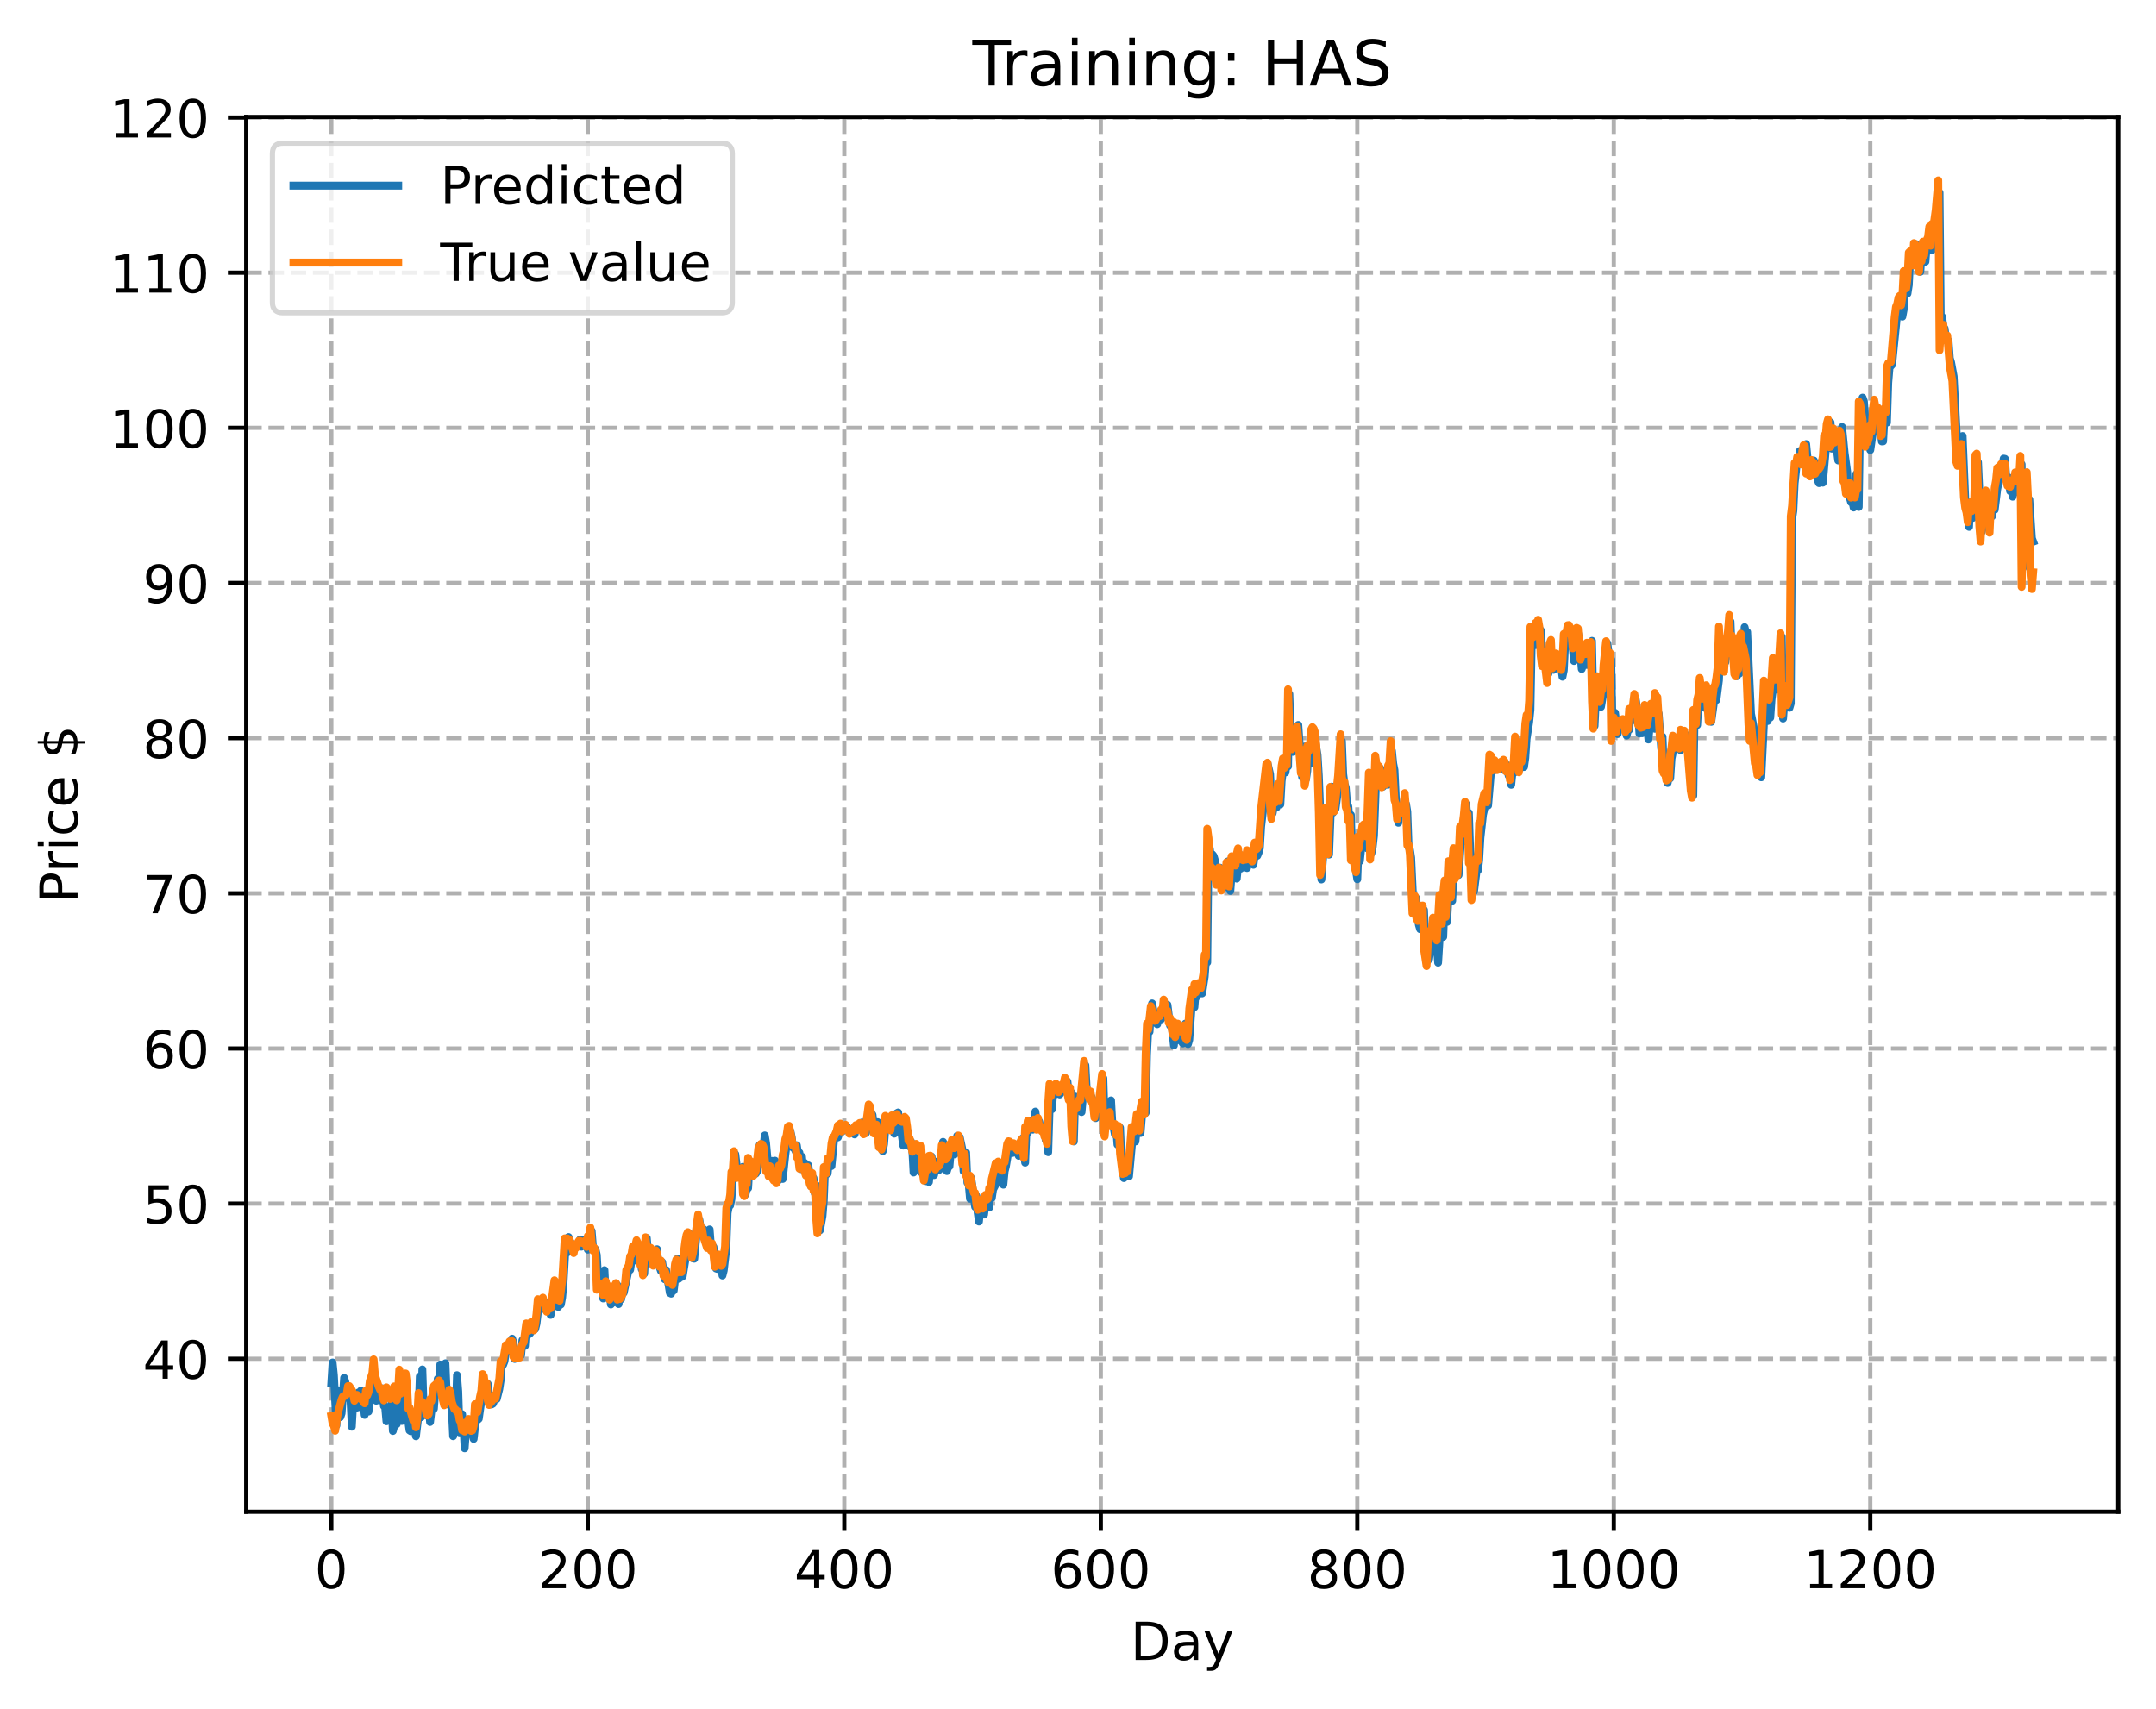 <?xml version="1.0" encoding="utf-8" standalone="no"?>
<!DOCTYPE svg PUBLIC "-//W3C//DTD SVG 1.1//EN"
  "http://www.w3.org/Graphics/SVG/1.1/DTD/svg11.dtd">
<!-- Created with matplotlib (https://matplotlib.org/) -->
<svg height="325.986pt" version="1.1" viewBox="0 0 411.286 325.986" width="411.286pt" xmlns="http://www.w3.org/2000/svg" xmlns:xlink="http://www.w3.org/1999/xlink">
 <defs>
  <style type="text/css">
*{stroke-linecap:butt;stroke-linejoin:round;}
  </style>
 </defs>
 <g id="figure_1">
  <g id="patch_1">
   <path d="M 0 325.986 
L 411.286 325.986 
L 411.286 0 
L 0 0 
z
" style="fill:#ffffff;"/>
  </g>
  <g id="axes_1">
   <g id="patch_2">
    <path d="M 46.966 288.43 
L 404.086 288.43 
L 404.086 22.318 
L 46.966 22.318 
z
" style="fill:#ffffff;"/>
   </g>
   <g id="matplotlib.axis_1">
    <g id="xtick_1">
     <g id="line2d_1">
      <path clip-path="url(#p79b689d0eb)" d="M 63.198 288.43 
L 63.198 22.318 
" style="fill:none;stroke:#b0b0b0;stroke-dasharray:2.96,1.28;stroke-dashoffset:0;stroke-width:0.8;"/>
     </g>
     <g id="line2d_2">
      <defs>
       <path d="M 0 0 
L 0 3.5 
" id="m83543bc5fc" style="stroke:#000000;stroke-width:0.8;"/>
      </defs>
      <g>
       <use style="stroke:#000000;stroke-width:0.8;" x="63.198" xlink:href="#m83543bc5fc" y="288.43"/>
      </g>
     </g>
     <g id="text_1">
      <!-- 0 -->
      <defs>
       <path d="M 31.781 66.406 
Q 24.172 66.406 20.328 58.906 
Q 16.5 51.422 16.5 36.375 
Q 16.5 21.391 20.328 13.891 
Q 24.172 6.391 31.781 6.391 
Q 39.453 6.391 43.281 13.891 
Q 47.125 21.391 47.125 36.375 
Q 47.125 51.422 43.281 58.906 
Q 39.453 66.406 31.781 66.406 
z
M 31.781 74.219 
Q 44.047 74.219 50.516 64.516 
Q 56.984 54.828 56.984 36.375 
Q 56.984 17.969 50.516 8.266 
Q 44.047 -1.422 31.781 -1.422 
Q 19.531 -1.422 13.062 8.266 
Q 6.594 17.969 6.594 36.375 
Q 6.594 54.828 13.062 64.516 
Q 19.531 74.219 31.781 74.219 
z
" id="DejaVuSans-48"/>
      </defs>
      <g transform="translate(60.017 303.029)scale(0.1 -0.1)">
       <use xlink:href="#DejaVuSans-48"/>
      </g>
     </g>
    </g>
    <g id="xtick_2">
     <g id="line2d_3">
      <path clip-path="url(#p79b689d0eb)" d="M 112.129 288.43 
L 112.129 22.318 
" style="fill:none;stroke:#b0b0b0;stroke-dasharray:2.96,1.28;stroke-dashoffset:0;stroke-width:0.8;"/>
     </g>
     <g id="line2d_4">
      <g>
       <use style="stroke:#000000;stroke-width:0.8;" x="112.129" xlink:href="#m83543bc5fc" y="288.43"/>
      </g>
     </g>
     <g id="text_2">
      <!-- 200 -->
      <defs>
       <path d="M 19.188 8.297 
L 53.609 8.297 
L 53.609 0 
L 7.328 0 
L 7.328 8.297 
Q 12.938 14.109 22.625 23.891 
Q 32.328 33.688 34.812 36.531 
Q 39.547 41.844 41.422 45.531 
Q 43.312 49.219 43.312 52.781 
Q 43.312 58.594 39.234 62.25 
Q 35.156 65.922 28.609 65.922 
Q 23.969 65.922 18.812 64.312 
Q 13.672 62.703 7.812 59.422 
L 7.812 69.391 
Q 13.766 71.781 18.938 73 
Q 24.125 74.219 28.422 74.219 
Q 39.75 74.219 46.484 68.547 
Q 53.219 62.891 53.219 53.422 
Q 53.219 48.922 51.531 44.891 
Q 49.859 40.875 45.406 35.406 
Q 44.188 33.984 37.641 27.219 
Q 31.109 20.453 19.188 8.297 
z
" id="DejaVuSans-50"/>
      </defs>
      <g transform="translate(102.585 303.029)scale(0.1 -0.1)">
       <use xlink:href="#DejaVuSans-50"/>
       <use x="63.623" xlink:href="#DejaVuSans-48"/>
       <use x="127.246" xlink:href="#DejaVuSans-48"/>
      </g>
     </g>
    </g>
    <g id="xtick_3">
     <g id="line2d_5">
      <path clip-path="url(#p79b689d0eb)" d="M 161.06 288.43 
L 161.06 22.318 
" style="fill:none;stroke:#b0b0b0;stroke-dasharray:2.96,1.28;stroke-dashoffset:0;stroke-width:0.8;"/>
     </g>
     <g id="line2d_6">
      <g>
       <use style="stroke:#000000;stroke-width:0.8;" x="161.06" xlink:href="#m83543bc5fc" y="288.43"/>
      </g>
     </g>
     <g id="text_3">
      <!-- 400 -->
      <defs>
       <path d="M 37.797 64.312 
L 12.891 25.391 
L 37.797 25.391 
z
M 35.203 72.906 
L 47.609 72.906 
L 47.609 25.391 
L 58.016 25.391 
L 58.016 17.188 
L 47.609 17.188 
L 47.609 0 
L 37.797 0 
L 37.797 17.188 
L 4.891 17.188 
L 4.891 26.703 
z
" id="DejaVuSans-52"/>
      </defs>
      <g transform="translate(151.516 303.029)scale(0.1 -0.1)">
       <use xlink:href="#DejaVuSans-52"/>
       <use x="63.623" xlink:href="#DejaVuSans-48"/>
       <use x="127.246" xlink:href="#DejaVuSans-48"/>
      </g>
     </g>
    </g>
    <g id="xtick_4">
     <g id="line2d_7">
      <path clip-path="url(#p79b689d0eb)" d="M 209.99 288.43 
L 209.99 22.318 
" style="fill:none;stroke:#b0b0b0;stroke-dasharray:2.96,1.28;stroke-dashoffset:0;stroke-width:0.8;"/>
     </g>
     <g id="line2d_8">
      <g>
       <use style="stroke:#000000;stroke-width:0.8;" x="209.99" xlink:href="#m83543bc5fc" y="288.43"/>
      </g>
     </g>
     <g id="text_4">
      <!-- 600 -->
      <defs>
       <path d="M 33.016 40.375 
Q 26.375 40.375 22.484 35.828 
Q 18.609 31.297 18.609 23.391 
Q 18.609 15.531 22.484 10.953 
Q 26.375 6.391 33.016 6.391 
Q 39.656 6.391 43.531 10.953 
Q 47.406 15.531 47.406 23.391 
Q 47.406 31.297 43.531 35.828 
Q 39.656 40.375 33.016 40.375 
z
M 52.594 71.297 
L 52.594 62.312 
Q 48.875 64.062 45.094 64.984 
Q 41.312 65.922 37.594 65.922 
Q 27.828 65.922 22.672 59.328 
Q 17.531 52.734 16.797 39.406 
Q 19.672 43.656 24.016 45.922 
Q 28.375 48.188 33.594 48.188 
Q 44.578 48.188 50.953 41.516 
Q 57.328 34.859 57.328 23.391 
Q 57.328 12.156 50.688 5.359 
Q 44.047 -1.422 33.016 -1.422 
Q 20.359 -1.422 13.672 8.266 
Q 6.984 17.969 6.984 36.375 
Q 6.984 53.656 15.188 63.938 
Q 23.391 74.219 37.203 74.219 
Q 40.922 74.219 44.703 73.484 
Q 48.484 72.75 52.594 71.297 
z
" id="DejaVuSans-54"/>
      </defs>
      <g transform="translate(200.446 303.029)scale(0.1 -0.1)">
       <use xlink:href="#DejaVuSans-54"/>
       <use x="63.623" xlink:href="#DejaVuSans-48"/>
       <use x="127.246" xlink:href="#DejaVuSans-48"/>
      </g>
     </g>
    </g>
    <g id="xtick_5">
     <g id="line2d_9">
      <path clip-path="url(#p79b689d0eb)" d="M 258.921 288.43 
L 258.921 22.318 
" style="fill:none;stroke:#b0b0b0;stroke-dasharray:2.96,1.28;stroke-dashoffset:0;stroke-width:0.8;"/>
     </g>
     <g id="line2d_10">
      <g>
       <use style="stroke:#000000;stroke-width:0.8;" x="258.921" xlink:href="#m83543bc5fc" y="288.43"/>
      </g>
     </g>
     <g id="text_5">
      <!-- 800 -->
      <defs>
       <path d="M 31.781 34.625 
Q 24.75 34.625 20.719 30.859 
Q 16.703 27.094 16.703 20.516 
Q 16.703 13.922 20.719 10.156 
Q 24.75 6.391 31.781 6.391 
Q 38.812 6.391 42.859 10.172 
Q 46.922 13.969 46.922 20.516 
Q 46.922 27.094 42.891 30.859 
Q 38.875 34.625 31.781 34.625 
z
M 21.922 38.812 
Q 15.578 40.375 12.031 44.719 
Q 8.5 49.078 8.5 55.328 
Q 8.5 64.062 14.719 69.141 
Q 20.953 74.219 31.781 74.219 
Q 42.672 74.219 48.875 69.141 
Q 55.078 64.062 55.078 55.328 
Q 55.078 49.078 51.531 44.719 
Q 48 40.375 41.703 38.812 
Q 48.828 37.156 52.797 32.312 
Q 56.781 27.484 56.781 20.516 
Q 56.781 9.906 50.312 4.234 
Q 43.844 -1.422 31.781 -1.422 
Q 19.734 -1.422 13.25 4.234 
Q 6.781 9.906 6.781 20.516 
Q 6.781 27.484 10.781 32.312 
Q 14.797 37.156 21.922 38.812 
z
M 18.312 54.391 
Q 18.312 48.734 21.844 45.562 
Q 25.391 42.391 31.781 42.391 
Q 38.141 42.391 41.719 45.562 
Q 45.312 48.734 45.312 54.391 
Q 45.312 60.062 41.719 63.234 
Q 38.141 66.406 31.781 66.406 
Q 25.391 66.406 21.844 63.234 
Q 18.312 60.062 18.312 54.391 
z
" id="DejaVuSans-56"/>
      </defs>
      <g transform="translate(249.377 303.029)scale(0.1 -0.1)">
       <use xlink:href="#DejaVuSans-56"/>
       <use x="63.623" xlink:href="#DejaVuSans-48"/>
       <use x="127.246" xlink:href="#DejaVuSans-48"/>
      </g>
     </g>
    </g>
    <g id="xtick_6">
     <g id="line2d_11">
      <path clip-path="url(#p79b689d0eb)" d="M 307.851 288.43 
L 307.851 22.318 
" style="fill:none;stroke:#b0b0b0;stroke-dasharray:2.96,1.28;stroke-dashoffset:0;stroke-width:0.8;"/>
     </g>
     <g id="line2d_12">
      <g>
       <use style="stroke:#000000;stroke-width:0.8;" x="307.851" xlink:href="#m83543bc5fc" y="288.43"/>
      </g>
     </g>
     <g id="text_6">
      <!-- 1000 -->
      <defs>
       <path d="M 12.406 8.297 
L 28.516 8.297 
L 28.516 63.922 
L 10.984 60.406 
L 10.984 69.391 
L 28.422 72.906 
L 38.281 72.906 
L 38.281 8.297 
L 54.391 8.297 
L 54.391 0 
L 12.406 0 
z
" id="DejaVuSans-49"/>
      </defs>
      <g transform="translate(295.126 303.029)scale(0.1 -0.1)">
       <use xlink:href="#DejaVuSans-49"/>
       <use x="63.623" xlink:href="#DejaVuSans-48"/>
       <use x="127.246" xlink:href="#DejaVuSans-48"/>
       <use x="190.869" xlink:href="#DejaVuSans-48"/>
      </g>
     </g>
    </g>
    <g id="xtick_7">
     <g id="line2d_13">
      <path clip-path="url(#p79b689d0eb)" d="M 356.782 288.43 
L 356.782 22.318 
" style="fill:none;stroke:#b0b0b0;stroke-dasharray:2.96,1.28;stroke-dashoffset:0;stroke-width:0.8;"/>
     </g>
     <g id="line2d_14">
      <g>
       <use style="stroke:#000000;stroke-width:0.8;" x="356.782" xlink:href="#m83543bc5fc" y="288.43"/>
      </g>
     </g>
     <g id="text_7">
      <!-- 1200 -->
      <g transform="translate(344.057 303.029)scale(0.1 -0.1)">
       <use xlink:href="#DejaVuSans-49"/>
       <use x="63.623" xlink:href="#DejaVuSans-50"/>
       <use x="127.246" xlink:href="#DejaVuSans-48"/>
       <use x="190.869" xlink:href="#DejaVuSans-48"/>
      </g>
     </g>
    </g>
    <g id="text_8">
     <!-- Day -->
     <defs>
      <path d="M 19.672 64.797 
L 19.672 8.109 
L 31.594 8.109 
Q 46.688 8.109 53.688 14.938 
Q 60.688 21.781 60.688 36.531 
Q 60.688 51.172 53.688 57.984 
Q 46.688 64.797 31.594 64.797 
z
M 9.812 72.906 
L 30.078 72.906 
Q 51.266 72.906 61.172 64.094 
Q 71.094 55.281 71.094 36.531 
Q 71.094 17.672 61.125 8.828 
Q 51.172 0 30.078 0 
L 9.812 0 
z
" id="DejaVuSans-68"/>
      <path d="M 34.281 27.484 
Q 23.391 27.484 19.188 25 
Q 14.984 22.516 14.984 16.5 
Q 14.984 11.719 18.141 8.906 
Q 21.297 6.109 26.703 6.109 
Q 34.188 6.109 38.703 11.406 
Q 43.219 16.703 43.219 25.484 
L 43.219 27.484 
z
M 52.203 31.203 
L 52.203 0 
L 43.219 0 
L 43.219 8.297 
Q 40.141 3.328 35.547 0.953 
Q 30.953 -1.422 24.312 -1.422 
Q 15.922 -1.422 10.953 3.297 
Q 6 8.016 6 15.922 
Q 6 25.141 12.172 29.828 
Q 18.359 34.516 30.609 34.516 
L 43.219 34.516 
L 43.219 35.406 
Q 43.219 41.609 39.141 45 
Q 35.062 48.391 27.688 48.391 
Q 23 48.391 18.547 47.266 
Q 14.109 46.141 10.016 43.891 
L 10.016 52.203 
Q 14.938 54.109 19.578 55.047 
Q 24.219 56 28.609 56 
Q 40.484 56 46.344 49.844 
Q 52.203 43.703 52.203 31.203 
z
" id="DejaVuSans-97"/>
      <path d="M 32.172 -5.078 
Q 28.375 -14.844 24.75 -17.812 
Q 21.141 -20.797 15.094 -20.797 
L 7.906 -20.797 
L 7.906 -13.281 
L 13.188 -13.281 
Q 16.891 -13.281 18.938 -11.516 
Q 21 -9.766 23.484 -3.219 
L 25.094 0.875 
L 2.984 54.688 
L 12.5 54.688 
L 29.594 11.922 
L 46.688 54.688 
L 56.203 54.688 
z
" id="DejaVuSans-121"/>
     </defs>
     <g transform="translate(215.652 316.707)scale(0.1 -0.1)">
      <use xlink:href="#DejaVuSans-68"/>
      <use x="77.002" xlink:href="#DejaVuSans-97"/>
      <use x="138.281" xlink:href="#DejaVuSans-121"/>
     </g>
    </g>
   </g>
   <g id="matplotlib.axis_2">
    <g id="ytick_1">
     <g id="line2d_15">
      <path clip-path="url(#p79b689d0eb)" d="M 46.966 259.245 
L 404.086 259.245 
" style="fill:none;stroke:#b0b0b0;stroke-dasharray:2.96,1.28;stroke-dashoffset:0;stroke-width:0.8;"/>
     </g>
     <g id="line2d_16">
      <defs>
       <path d="M 0 0 
L -3.5 0 
" id="m26aa1c877e" style="stroke:#000000;stroke-width:0.8;"/>
      </defs>
      <g>
       <use style="stroke:#000000;stroke-width:0.8;" x="46.966" xlink:href="#m26aa1c877e" y="259.245"/>
      </g>
     </g>
     <g id="text_9">
      <!-- 40 -->
      <g transform="translate(27.241 263.044)scale(0.1 -0.1)">
       <use xlink:href="#DejaVuSans-52"/>
       <use x="63.623" xlink:href="#DejaVuSans-48"/>
      </g>
     </g>
    </g>
    <g id="ytick_2">
     <g id="line2d_17">
      <path clip-path="url(#p79b689d0eb)" d="M 46.966 229.643 
L 404.086 229.643 
" style="fill:none;stroke:#b0b0b0;stroke-dasharray:2.96,1.28;stroke-dashoffset:0;stroke-width:0.8;"/>
     </g>
     <g id="line2d_18">
      <g>
       <use style="stroke:#000000;stroke-width:0.8;" x="46.966" xlink:href="#m26aa1c877e" y="229.643"/>
      </g>
     </g>
     <g id="text_10">
      <!-- 50 -->
      <defs>
       <path d="M 10.797 72.906 
L 49.516 72.906 
L 49.516 64.594 
L 19.828 64.594 
L 19.828 46.734 
Q 21.969 47.469 24.109 47.828 
Q 26.266 48.188 28.422 48.188 
Q 40.625 48.188 47.75 41.5 
Q 54.891 34.812 54.891 23.391 
Q 54.891 11.625 47.562 5.094 
Q 40.234 -1.422 26.906 -1.422 
Q 22.312 -1.422 17.547 -0.641 
Q 12.797 0.141 7.719 1.703 
L 7.719 11.625 
Q 12.109 9.234 16.797 8.062 
Q 21.484 6.891 26.703 6.891 
Q 35.156 6.891 40.078 11.328 
Q 45.016 15.766 45.016 23.391 
Q 45.016 31 40.078 35.438 
Q 35.156 39.891 26.703 39.891 
Q 22.75 39.891 18.812 39.016 
Q 14.891 38.141 10.797 36.281 
z
" id="DejaVuSans-53"/>
      </defs>
      <g transform="translate(27.241 233.442)scale(0.1 -0.1)">
       <use xlink:href="#DejaVuSans-53"/>
       <use x="63.623" xlink:href="#DejaVuSans-48"/>
      </g>
     </g>
    </g>
    <g id="ytick_3">
     <g id="line2d_19">
      <path clip-path="url(#p79b689d0eb)" d="M 46.966 200.04 
L 404.086 200.04 
" style="fill:none;stroke:#b0b0b0;stroke-dasharray:2.96,1.28;stroke-dashoffset:0;stroke-width:0.8;"/>
     </g>
     <g id="line2d_20">
      <g>
       <use style="stroke:#000000;stroke-width:0.8;" x="46.966" xlink:href="#m26aa1c877e" y="200.04"/>
      </g>
     </g>
     <g id="text_11">
      <!-- 60 -->
      <g transform="translate(27.241 203.839)scale(0.1 -0.1)">
       <use xlink:href="#DejaVuSans-54"/>
       <use x="63.623" xlink:href="#DejaVuSans-48"/>
      </g>
     </g>
    </g>
    <g id="ytick_4">
     <g id="line2d_21">
      <path clip-path="url(#p79b689d0eb)" d="M 46.966 170.438 
L 404.086 170.438 
" style="fill:none;stroke:#b0b0b0;stroke-dasharray:2.96,1.28;stroke-dashoffset:0;stroke-width:0.8;"/>
     </g>
     <g id="line2d_22">
      <g>
       <use style="stroke:#000000;stroke-width:0.8;" x="46.966" xlink:href="#m26aa1c877e" y="170.438"/>
      </g>
     </g>
     <g id="text_12">
      <!-- 70 -->
      <defs>
       <path d="M 8.203 72.906 
L 55.078 72.906 
L 55.078 68.703 
L 28.609 0 
L 18.312 0 
L 43.219 64.594 
L 8.203 64.594 
z
" id="DejaVuSans-55"/>
      </defs>
      <g transform="translate(27.241 174.237)scale(0.1 -0.1)">
       <use xlink:href="#DejaVuSans-55"/>
       <use x="63.623" xlink:href="#DejaVuSans-48"/>
      </g>
     </g>
    </g>
    <g id="ytick_5">
     <g id="line2d_23">
      <path clip-path="url(#p79b689d0eb)" d="M 46.966 140.835 
L 404.086 140.835 
" style="fill:none;stroke:#b0b0b0;stroke-dasharray:2.96,1.28;stroke-dashoffset:0;stroke-width:0.8;"/>
     </g>
     <g id="line2d_24">
      <g>
       <use style="stroke:#000000;stroke-width:0.8;" x="46.966" xlink:href="#m26aa1c877e" y="140.835"/>
      </g>
     </g>
     <g id="text_13">
      <!-- 80 -->
      <g transform="translate(27.241 144.634)scale(0.1 -0.1)">
       <use xlink:href="#DejaVuSans-56"/>
       <use x="63.623" xlink:href="#DejaVuSans-48"/>
      </g>
     </g>
    </g>
    <g id="ytick_6">
     <g id="line2d_25">
      <path clip-path="url(#p79b689d0eb)" d="M 46.966 111.233 
L 404.086 111.233 
" style="fill:none;stroke:#b0b0b0;stroke-dasharray:2.96,1.28;stroke-dashoffset:0;stroke-width:0.8;"/>
     </g>
     <g id="line2d_26">
      <g>
       <use style="stroke:#000000;stroke-width:0.8;" x="46.966" xlink:href="#m26aa1c877e" y="111.233"/>
      </g>
     </g>
     <g id="text_14">
      <!-- 90 -->
      <defs>
       <path d="M 10.984 1.516 
L 10.984 10.5 
Q 14.703 8.734 18.5 7.812 
Q 22.312 6.891 25.984 6.891 
Q 35.75 6.891 40.891 13.453 
Q 46.047 20.016 46.781 33.406 
Q 43.953 29.203 39.594 26.953 
Q 35.25 24.703 29.984 24.703 
Q 19.047 24.703 12.672 31.312 
Q 6.297 37.938 6.297 49.422 
Q 6.297 60.641 12.938 67.422 
Q 19.578 74.219 30.609 74.219 
Q 43.266 74.219 49.922 64.516 
Q 56.594 54.828 56.594 36.375 
Q 56.594 19.141 48.406 8.859 
Q 40.234 -1.422 26.422 -1.422 
Q 22.703 -1.422 18.891 -0.688 
Q 15.094 0.047 10.984 1.516 
z
M 30.609 32.422 
Q 37.25 32.422 41.125 36.953 
Q 45.016 41.5 45.016 49.422 
Q 45.016 57.281 41.125 61.844 
Q 37.25 66.406 30.609 66.406 
Q 23.969 66.406 20.094 61.844 
Q 16.219 57.281 16.219 49.422 
Q 16.219 41.5 20.094 36.953 
Q 23.969 32.422 30.609 32.422 
z
" id="DejaVuSans-57"/>
      </defs>
      <g transform="translate(27.241 115.032)scale(0.1 -0.1)">
       <use xlink:href="#DejaVuSans-57"/>
       <use x="63.623" xlink:href="#DejaVuSans-48"/>
      </g>
     </g>
    </g>
    <g id="ytick_7">
     <g id="line2d_27">
      <path clip-path="url(#p79b689d0eb)" d="M 46.966 81.63 
L 404.086 81.63 
" style="fill:none;stroke:#b0b0b0;stroke-dasharray:2.96,1.28;stroke-dashoffset:0;stroke-width:0.8;"/>
     </g>
     <g id="line2d_28">
      <g>
       <use style="stroke:#000000;stroke-width:0.8;" x="46.966" xlink:href="#m26aa1c877e" y="81.63"/>
      </g>
     </g>
     <g id="text_15">
      <!-- 100 -->
      <g transform="translate(20.878 85.429)scale(0.1 -0.1)">
       <use xlink:href="#DejaVuSans-49"/>
       <use x="63.623" xlink:href="#DejaVuSans-48"/>
       <use x="127.246" xlink:href="#DejaVuSans-48"/>
      </g>
     </g>
    </g>
    <g id="ytick_8">
     <g id="line2d_29">
      <path clip-path="url(#p79b689d0eb)" d="M 46.966 52.028 
L 404.086 52.028 
" style="fill:none;stroke:#b0b0b0;stroke-dasharray:2.96,1.28;stroke-dashoffset:0;stroke-width:0.8;"/>
     </g>
     <g id="line2d_30">
      <g>
       <use style="stroke:#000000;stroke-width:0.8;" x="46.966" xlink:href="#m26aa1c877e" y="52.028"/>
      </g>
     </g>
     <g id="text_16">
      <!-- 110 -->
      <g transform="translate(20.878 55.827)scale(0.1 -0.1)">
       <use xlink:href="#DejaVuSans-49"/>
       <use x="63.623" xlink:href="#DejaVuSans-49"/>
       <use x="127.246" xlink:href="#DejaVuSans-48"/>
      </g>
     </g>
    </g>
    <g id="ytick_9">
     <g id="line2d_31">
      <path clip-path="url(#p79b689d0eb)" d="M 46.966 22.425 
L 404.086 22.425 
" style="fill:none;stroke:#b0b0b0;stroke-dasharray:2.96,1.28;stroke-dashoffset:0;stroke-width:0.8;"/>
     </g>
     <g id="line2d_32">
      <g>
       <use style="stroke:#000000;stroke-width:0.8;" x="46.966" xlink:href="#m26aa1c877e" y="22.425"/>
      </g>
     </g>
     <g id="text_17">
      <!-- 120 -->
      <g transform="translate(20.878 26.224)scale(0.1 -0.1)">
       <use xlink:href="#DejaVuSans-49"/>
       <use x="63.623" xlink:href="#DejaVuSans-50"/>
       <use x="127.246" xlink:href="#DejaVuSans-48"/>
      </g>
     </g>
    </g>
    <g id="text_18">
     <!-- Price $ -->
     <defs>
      <path d="M 19.672 64.797 
L 19.672 37.406 
L 32.078 37.406 
Q 38.969 37.406 42.719 40.969 
Q 46.484 44.531 46.484 51.125 
Q 46.484 57.672 42.719 61.234 
Q 38.969 64.797 32.078 64.797 
z
M 9.812 72.906 
L 32.078 72.906 
Q 44.344 72.906 50.609 67.359 
Q 56.891 61.812 56.891 51.125 
Q 56.891 40.328 50.609 34.812 
Q 44.344 29.297 32.078 29.297 
L 19.672 29.297 
L 19.672 0 
L 9.812 0 
z
" id="DejaVuSans-80"/>
      <path d="M 41.109 46.297 
Q 39.594 47.172 37.812 47.578 
Q 36.031 48 33.891 48 
Q 26.266 48 22.188 43.047 
Q 18.109 38.094 18.109 28.812 
L 18.109 0 
L 9.078 0 
L 9.078 54.688 
L 18.109 54.688 
L 18.109 46.188 
Q 20.953 51.172 25.484 53.578 
Q 30.031 56 36.531 56 
Q 37.453 56 38.578 55.875 
Q 39.703 55.766 41.062 55.516 
z
" id="DejaVuSans-114"/>
      <path d="M 9.422 54.688 
L 18.406 54.688 
L 18.406 0 
L 9.422 0 
z
M 9.422 75.984 
L 18.406 75.984 
L 18.406 64.594 
L 9.422 64.594 
z
" id="DejaVuSans-105"/>
      <path d="M 48.781 52.594 
L 48.781 44.188 
Q 44.969 46.297 41.141 47.344 
Q 37.312 48.391 33.406 48.391 
Q 24.656 48.391 19.812 42.844 
Q 14.984 37.312 14.984 27.297 
Q 14.984 17.281 19.812 11.734 
Q 24.656 6.203 33.406 6.203 
Q 37.312 6.203 41.141 7.25 
Q 44.969 8.297 48.781 10.406 
L 48.781 2.094 
Q 45.016 0.344 40.984 -0.531 
Q 36.969 -1.422 32.422 -1.422 
Q 20.062 -1.422 12.781 6.344 
Q 5.516 14.109 5.516 27.297 
Q 5.516 40.672 12.859 48.328 
Q 20.219 56 33.016 56 
Q 37.156 56 41.109 55.141 
Q 45.062 54.297 48.781 52.594 
z
" id="DejaVuSans-99"/>
      <path d="M 56.203 29.594 
L 56.203 25.203 
L 14.891 25.203 
Q 15.484 15.922 20.484 11.062 
Q 25.484 6.203 34.422 6.203 
Q 39.594 6.203 44.453 7.469 
Q 49.312 8.734 54.109 11.281 
L 54.109 2.781 
Q 49.266 0.734 44.188 -0.344 
Q 39.109 -1.422 33.891 -1.422 
Q 20.797 -1.422 13.156 6.188 
Q 5.516 13.812 5.516 26.812 
Q 5.516 40.234 12.766 48.109 
Q 20.016 56 32.328 56 
Q 43.359 56 49.781 48.891 
Q 56.203 41.797 56.203 29.594 
z
M 47.219 32.234 
Q 47.125 39.594 43.094 43.984 
Q 39.062 48.391 32.422 48.391 
Q 24.906 48.391 20.391 44.141 
Q 15.875 39.891 15.188 32.172 
z
" id="DejaVuSans-101"/>
      <path id="DejaVuSans-32"/>
      <path d="M 33.797 -14.703 
L 28.906 -14.703 
L 28.859 0 
Q 23.734 0.094 18.609 1.188 
Q 13.484 2.297 8.297 4.5 
L 8.297 13.281 
Q 13.281 10.156 18.375 8.562 
Q 23.484 6.984 28.906 6.938 
L 28.906 29.203 
Q 18.109 30.953 13.203 35.156 
Q 8.297 39.359 8.297 46.688 
Q 8.297 54.641 13.625 59.219 
Q 18.953 63.812 28.906 64.5 
L 28.906 75.984 
L 33.797 75.984 
L 33.797 64.656 
Q 38.328 64.453 42.578 63.688 
Q 46.828 62.938 50.875 61.625 
L 50.875 53.078 
Q 46.828 55.125 42.547 56.25 
Q 38.281 57.375 33.797 57.562 
L 33.797 36.719 
Q 44.875 35.016 50.094 30.609 
Q 55.328 26.219 55.328 18.609 
Q 55.328 10.359 49.781 5.594 
Q 44.234 0.828 33.797 0.094 
z
M 28.906 37.594 
L 28.906 57.625 
Q 23.25 56.984 20.266 54.391 
Q 17.281 51.812 17.281 47.516 
Q 17.281 43.312 20.031 40.969 
Q 22.797 38.625 28.906 37.594 
z
M 33.797 28.219 
L 33.797 7.078 
Q 39.984 7.906 43.141 10.594 
Q 46.297 13.281 46.297 17.672 
Q 46.297 21.969 43.281 24.5 
Q 40.281 27.047 33.797 28.219 
z
" id="DejaVuSans-36"/>
     </defs>
     <g transform="translate(14.798 172.342)rotate(-90)scale(0.1 -0.1)">
      <use xlink:href="#DejaVuSans-80"/>
      <use x="58.553" xlink:href="#DejaVuSans-114"/>
      <use x="99.666" xlink:href="#DejaVuSans-105"/>
      <use x="127.449" xlink:href="#DejaVuSans-99"/>
      <use x="182.43" xlink:href="#DejaVuSans-101"/>
      <use x="243.953" xlink:href="#DejaVuSans-32"/>
      <use x="275.74" xlink:href="#DejaVuSans-36"/>
     </g>
    </g>
   </g>
   <g id="line2d_33">
    <path clip-path="url(#p79b689d0eb)" d="M 63.198 263.892 
L 63.443 259.954 
L 63.688 262.406 
L 64.177 271.96 
L 64.422 265.24 
L 64.911 270.374 
L 65.156 269.669 
L 65.645 262.89 
L 65.89 263.702 
L 66.134 266.685 
L 66.379 264.687 
L 66.623 264.727 
L 66.868 267.353 
L 67.113 272.214 
L 67.357 267.77 
L 67.602 266.478 
L 67.847 266.614 
L 68.091 268.564 
L 68.336 265.694 
L 68.581 268.281 
L 68.825 265.343 
L 69.07 268.687 
L 69.315 267.619 
L 69.559 269.957 
L 69.804 266.704 
L 70.293 269.324 
L 70.783 264.591 
L 71.272 264.013 
L 71.517 262.698 
L 71.761 267.255 
L 72.006 266.28 
L 72.251 267.166 
L 72.495 267.17 
L 72.984 264.902 
L 73.229 268.26 
L 73.474 268.454 
L 73.718 271.179 
L 73.963 269.195 
L 74.208 269.485 
L 74.452 269.119 
L 74.697 267.9 
L 74.942 273.026 
L 75.186 272.11 
L 75.431 268.094 
L 75.676 271.721 
L 75.92 267.36 
L 76.165 268.615 
L 76.41 267.006 
L 76.654 271.116 
L 76.899 263.536 
L 77.144 265.551 
L 77.388 264.627 
L 77.633 265.173 
L 77.878 271.226 
L 78.122 272.916 
L 78.367 273.071 
L 78.611 272.286 
L 78.856 270.221 
L 79.345 274.033 
L 79.835 269.941 
L 80.079 262.628 
L 80.324 270.395 
L 80.569 261.285 
L 80.813 268.81 
L 81.058 267.812 
L 81.303 270.032 
L 81.792 268.463 
L 82.037 271.312 
L 82.526 267.351 
L 82.771 268.797 
L 83.015 265.504 
L 83.26 265.799 
L 83.505 263.071 
L 83.749 264.668 
L 83.994 260.339 
L 84.239 265.631 
L 84.483 265.224 
L 84.972 260.102 
L 85.217 266.061 
L 85.462 267.523 
L 85.706 268.064 
L 85.951 267.374 
L 86.196 269.061 
L 86.44 274.022 
L 86.685 270.788 
L 86.93 270.405 
L 87.174 262.377 
L 87.419 265.482 
L 87.664 273.298 
L 87.908 269.867 
L 88.153 269.818 
L 88.398 271.912 
L 88.642 276.334 
L 88.887 273.046 
L 89.132 273.717 
L 89.376 272.723 
L 89.621 272.645 
L 89.866 271.756 
L 90.355 274.542 
L 90.844 270.297 
L 91.089 270.916 
L 91.333 270.7 
L 91.823 267.244 
L 92.067 265.831 
L 92.312 263.305 
L 92.801 264.657 
L 93.046 264.046 
L 93.291 267.157 
L 93.535 267.952 
L 93.78 267.961 
L 94.025 267.822 
L 94.269 267.238 
L 94.514 266.291 
L 94.759 266.932 
L 95.248 265.004 
L 95.493 263.405 
L 95.737 260.172 
L 95.982 260.386 
L 96.227 259.742 
L 96.716 256.638 
L 96.96 257.628 
L 97.205 257.836 
L 97.694 255.405 
L 97.939 256.202 
L 98.184 259.281 
L 98.428 258.579 
L 98.673 258.658 
L 98.918 258.613 
L 99.162 258.353 
L 99.407 258.567 
L 99.652 255.711 
L 99.896 255.729 
L 100.141 256.787 
L 100.386 253.659 
L 100.63 254.488 
L 100.875 254.588 
L 101.12 254.408 
L 101.609 253.567 
L 101.854 252.395 
L 102.098 253.565 
L 102.343 252.534 
L 102.832 248.496 
L 103.077 249.889 
L 103.321 249.273 
L 103.566 249.325 
L 103.811 248.331 
L 104.055 249.607 
L 104.3 249.146 
L 104.789 250.066 
L 105.034 250.874 
L 105.279 249.636 
L 105.523 249.135 
L 105.768 246.29 
L 106.013 245.852 
L 106.257 246.866 
L 106.502 249.356 
L 106.747 247.966 
L 106.991 248.895 
L 107.236 247.572 
L 107.481 245.034 
L 107.97 236.289 
L 108.215 238.984 
L 108.459 236.025 
L 108.704 237.191 
L 108.948 237.177 
L 109.193 237.339 
L 109.438 237.814 
L 110.172 237.719 
L 110.416 237.467 
L 110.661 236.489 
L 110.906 237.858 
L 111.15 236.506 
L 111.395 237.397 
L 111.64 237.781 
L 111.884 237.581 
L 112.129 238.425 
L 112.374 237.014 
L 112.618 237.543 
L 112.863 234.868 
L 113.108 237.915 
L 113.352 238.379 
L 113.597 238.374 
L 113.842 239.438 
L 114.086 243.752 
L 114.331 243.958 
L 114.575 245.875 
L 114.82 245.623 
L 115.065 247.741 
L 115.309 242.342 
L 115.554 247.132 
L 115.799 246.532 
L 116.043 247.76 
L 116.288 246.781 
L 116.533 248.892 
L 116.777 247.31 
L 117.022 248.528 
L 117.511 245.789 
L 117.756 245.179 
L 118.001 248.815 
L 118.245 246.465 
L 118.49 247.883 
L 118.735 246.491 
L 118.979 246.655 
L 119.958 242.096 
L 120.203 242.287 
L 120.447 240.593 
L 120.692 239.746 
L 120.936 238.336 
L 121.181 240.487 
L 121.426 240.02 
L 121.67 238.496 
L 121.915 239.581 
L 122.16 239.26 
L 122.404 242.14 
L 122.649 240.8 
L 122.894 242.989 
L 123.138 238.468 
L 123.383 236.211 
L 123.628 239.033 
L 123.872 239.271 
L 124.117 238.989 
L 124.362 239.232 
L 124.851 241.249 
L 125.096 239.296 
L 125.34 238.35 
L 125.585 241.062 
L 126.074 242.478 
L 126.319 240.813 
L 126.808 244.077 
L 127.053 242.29 
L 127.787 246.693 
L 128.031 246.823 
L 128.276 244.072 
L 128.521 246.232 
L 129.255 240.145 
L 129.499 243.979 
L 129.744 243.213 
L 129.989 243.655 
L 130.233 243.504 
L 130.723 240.491 
L 130.967 237.639 
L 131.212 237.092 
L 131.457 235.311 
L 131.701 239.328 
L 131.946 238.479 
L 132.191 240.102 
L 132.435 240.162 
L 132.924 234.99 
L 133.169 234.709 
L 133.414 232.725 
L 133.658 234.303 
L 133.903 234.634 
L 134.148 234.47 
L 134.392 235.523 
L 134.637 235.535 
L 135.126 237.223 
L 135.371 234.563 
L 135.616 237.815 
L 135.86 238.472 
L 136.105 237.923 
L 136.35 240.885 
L 136.594 242.02 
L 136.839 242.105 
L 137.328 239.522 
L 137.818 243.36 
L 138.062 242.405 
L 138.551 238.27 
L 138.796 231.43 
L 139.041 230.18 
L 139.285 229.994 
L 139.53 228.778 
L 139.775 225.053 
L 140.019 224.16 
L 140.264 220.21 
L 140.753 224.239 
L 140.998 224.014 
L 141.243 223.123 
L 141.487 224.355 
L 141.732 222.625 
L 141.977 226.623 
L 142.221 227.882 
L 142.466 226.656 
L 142.711 226.696 
L 142.955 222.619 
L 143.2 224.266 
L 143.445 222.116 
L 143.689 223.437 
L 143.934 223.839 
L 144.178 223.922 
L 144.423 223.53 
L 144.668 222.268 
L 144.912 218.466 
L 145.157 219.053 
L 145.402 218.506 
L 145.646 218.779 
L 145.891 216.631 
L 146.136 218.081 
L 146.38 220.78 
L 146.87 222.711 
L 147.359 221.491 
L 147.604 221.85 
L 147.848 221.453 
L 148.093 224.611 
L 148.582 225.134 
L 148.827 224.525 
L 149.072 223.348 
L 149.316 224.934 
L 149.806 220.327 
L 150.05 218.453 
L 150.295 217.598 
L 150.539 216.166 
L 150.784 215.819 
L 151.029 216.983 
L 151.273 218.988 
L 151.518 219.078 
L 151.763 219.63 
L 152.007 218.507 
L 152.252 220.226 
L 152.497 219.917 
L 152.741 223.044 
L 152.986 220.692 
L 153.231 223.201 
L 153.475 221.861 
L 153.72 224.032 
L 153.965 224.382 
L 154.209 222.356 
L 154.699 226.321 
L 154.943 226.402 
L 155.188 224.776 
L 155.433 227.706 
L 155.677 226.114 
L 155.922 232.442 
L 156.166 234.691 
L 156.411 234.743 
L 156.9 232.01 
L 157.145 229.02 
L 157.39 222.831 
L 157.634 222.75 
L 157.879 223.932 
L 158.124 221.539 
L 158.368 220.776 
L 158.613 222.472 
L 159.102 217.552 
L 159.347 216.88 
L 159.836 217.012 
L 160.326 215.567 
L 160.57 215.961 
L 161.06 215.122 
L 161.304 215.646 
L 161.549 214.945 
L 161.794 215.265 
L 162.038 215.775 
L 162.527 216.044 
L 162.772 215.389 
L 163.017 216.441 
L 163.261 215.357 
L 163.506 214.883 
L 163.751 215.182 
L 164.485 214.157 
L 164.729 216.148 
L 164.974 216.228 
L 165.219 216.128 
L 165.463 214.911 
L 165.953 212.077 
L 166.442 212.699 
L 166.687 214.949 
L 166.931 215.786 
L 167.176 215.449 
L 167.421 214.095 
L 167.665 216.857 
L 167.91 217.85 
L 168.154 218.075 
L 168.399 219.642 
L 168.644 218.271 
L 168.888 215.222 
L 169.133 213.564 
L 169.378 214.608 
L 169.622 214.652 
L 170.112 215.426 
L 170.356 213.069 
L 170.601 216.297 
L 170.846 213.157 
L 171.09 212.391 
L 171.335 212.25 
L 171.58 215.112 
L 171.824 215.247 
L 172.314 218.573 
L 172.558 215.984 
L 172.803 214.818 
L 173.292 216.456 
L 173.537 218.743 
L 173.782 217.784 
L 174.026 219.199 
L 174.271 223.711 
L 174.515 220.081 
L 174.76 219.076 
L 175.005 219.34 
L 175.494 222.126 
L 175.739 223.681 
L 175.983 221.942 
L 176.228 224.376 
L 176.473 225.256 
L 176.717 225.372 
L 176.962 223.349 
L 177.207 225.523 
L 177.696 220.661 
L 177.941 221.878 
L 178.185 224.203 
L 178.675 221.903 
L 178.919 221.576 
L 179.164 223.208 
L 179.409 222.729 
L 179.653 221.473 
L 179.898 217.862 
L 180.387 221.148 
L 180.632 223.435 
L 180.876 222.587 
L 181.121 222.524 
L 181.366 219.696 
L 181.61 219.855 
L 181.855 218.867 
L 182.1 220.25 
L 182.344 218.946 
L 182.589 216.721 
L 182.834 218.557 
L 183.078 216.955 
L 183.568 219.228 
L 183.812 223.472 
L 184.302 219.899 
L 184.546 225.647 
L 184.791 225.917 
L 185.036 228.715 
L 185.28 224.793 
L 186.014 230.267 
L 186.259 228.188 
L 186.503 231.395 
L 186.748 233.067 
L 186.993 230.525 
L 187.237 229.772 
L 187.482 229.685 
L 187.727 231.726 
L 187.971 229.686 
L 188.216 228.842 
L 188.461 230.04 
L 188.705 230.405 
L 188.95 226.845 
L 189.195 228.603 
L 189.439 226.95 
L 189.929 226.009 
L 190.173 223.915 
L 190.418 224.802 
L 190.663 223.911 
L 190.907 224.674 
L 191.152 224.403 
L 191.397 226.036 
L 191.641 223.502 
L 191.886 222.525 
L 192.62 218.209 
L 192.864 218.754 
L 193.109 219.99 
L 193.354 219.737 
L 193.598 218.344 
L 193.843 218.484 
L 194.088 219.981 
L 194.332 220.522 
L 194.822 218.266 
L 195.066 217.186 
L 195.556 221.826 
L 195.8 215.862 
L 196.045 216.233 
L 196.29 213.885 
L 196.534 215.186 
L 196.779 214.819 
L 197.024 215.531 
L 197.513 212.084 
L 197.758 213.954 
L 198.002 214.577 
L 198.247 213.986 
L 198.491 215.375 
L 198.736 214.977 
L 199.225 215.378 
L 199.47 217.472 
L 199.715 216.965 
L 199.959 219.832 
L 200.204 211.827 
L 200.449 207.577 
L 200.693 211.629 
L 200.938 207.688 
L 201.427 208.77 
L 201.672 208.054 
L 202.161 208.818 
L 202.406 208.246 
L 202.651 208.168 
L 202.895 208.28 
L 203.14 207.313 
L 203.629 206.363 
L 203.874 208.565 
L 204.118 209.685 
L 204.363 208.421 
L 204.608 215.498 
L 204.852 217.787 
L 205.097 209.223 
L 205.342 211.796 
L 205.831 210.156 
L 206.32 212.178 
L 206.81 206.696 
L 207.054 203.255 
L 207.299 207.765 
L 207.788 208.81 
L 208.033 208.89 
L 208.522 209.982 
L 208.767 211.067 
L 209.012 213.332 
L 209.256 210.938 
L 209.501 211.84 
L 209.746 211.586 
L 209.99 210.078 
L 210.235 209.339 
L 210.479 205.722 
L 210.724 213.844 
L 210.969 214.277 
L 211.213 214.426 
L 211.703 212.597 
L 211.947 209.946 
L 212.192 214.386 
L 212.437 215.107 
L 212.681 216.436 
L 212.926 215.141 
L 213.171 218.381 
L 213.66 215.153 
L 213.905 220.921 
L 214.394 224.778 
L 214.639 223.04 
L 214.883 224.113 
L 215.128 222.449 
L 215.373 224.456 
L 216.106 216.452 
L 216.351 217.498 
L 216.596 217.791 
L 217.085 213.286 
L 217.33 215.624 
L 217.574 216.175 
L 218.064 210.282 
L 218.308 211.788 
L 218.553 212.317 
L 218.798 201.224 
L 219.042 196.332 
L 219.287 196.862 
L 219.532 192.916 
L 219.776 191.444 
L 220.266 194.044 
L 220.51 194.436 
L 220.755 195.419 
L 221 194.282 
L 221.489 194.496 
L 221.734 193.186 
L 221.978 194.055 
L 222.223 191.84 
L 222.467 193.677 
L 222.712 191.712 
L 223.201 195.668 
L 223.446 194.905 
L 223.935 199.466 
L 224.18 196.044 
L 224.425 198.532 
L 224.669 195.963 
L 224.914 195.857 
L 225.159 197.896 
L 225.403 198.723 
L 225.648 199.081 
L 226.137 195.301 
L 226.382 198.955 
L 226.627 199.202 
L 226.871 198.372 
L 227.361 191.35 
L 227.605 191.946 
L 227.85 192.172 
L 228.094 189.209 
L 228.339 190.149 
L 228.828 187.897 
L 229.073 187.878 
L 229.318 189.537 
L 229.807 186.342 
L 230.052 183.104 
L 230.296 183.616 
L 230.541 161.673 
L 230.786 161.889 
L 231.03 164.116 
L 231.275 163.015 
L 231.52 163.33 
L 231.764 164.165 
L 232.009 167.911 
L 232.254 166.84 
L 232.498 167.198 
L 232.743 165.551 
L 232.988 166.191 
L 233.232 169.397 
L 233.477 169.401 
L 233.722 166.69 
L 233.966 166.043 
L 234.211 164.348 
L 234.7 169.988 
L 234.945 166.706 
L 235.189 164.994 
L 235.434 166.447 
L 235.679 166.734 
L 235.923 167.639 
L 236.413 162.941 
L 236.657 165.739 
L 236.902 164.445 
L 237.147 163.916 
L 237.391 165.495 
L 237.636 164.627 
L 237.881 165.618 
L 238.125 163.143 
L 238.37 164.887 
L 238.859 163.516 
L 239.104 164.999 
L 239.593 161.26 
L 239.838 163.275 
L 240.082 162.701 
L 240.327 161.823 
L 240.572 157.727 
L 241.306 151.427 
L 241.55 147.574 
L 241.795 145.619 
L 242.284 147.735 
L 242.529 153.231 
L 242.774 155.162 
L 243.263 152.398 
L 243.508 154.082 
L 243.752 153.219 
L 243.997 150.318 
L 244.242 153.484 
L 244.486 149.035 
L 244.976 145.249 
L 245.22 147.379 
L 245.465 145.581 
L 245.709 146.214 
L 245.954 132.416 
L 246.199 139.201 
L 246.688 143.462 
L 246.933 141.579 
L 247.177 142.999 
L 247.422 141.924 
L 247.667 138.31 
L 248.156 145.438 
L 248.401 148.265 
L 248.645 144.386 
L 248.89 142.436 
L 249.135 148.667 
L 249.379 147.065 
L 249.624 142.33 
L 249.869 145.723 
L 250.113 143.847 
L 250.358 140.755 
L 250.603 139.83 
L 251.337 143.999 
L 251.581 148.044 
L 251.826 154.285 
L 252.07 167.8 
L 253.049 155.037 
L 253.294 157.566 
L 253.538 163.048 
L 254.028 150.093 
L 254.272 155.061 
L 254.517 151.435 
L 254.762 154.316 
L 255.496 149.026 
L 255.985 141.41 
L 256.23 147.7 
L 256.474 149.495 
L 256.719 150.269 
L 256.964 153.268 
L 257.208 153.871 
L 257.453 156.753 
L 257.697 155.483 
L 257.942 163.531 
L 258.187 161.839 
L 258.431 165.224 
L 258.676 166.161 
L 258.921 167.76 
L 259.165 161.445 
L 259.41 164.291 
L 259.655 161.952 
L 260.144 159.016 
L 260.389 158.901 
L 260.633 159.904 
L 260.878 161.881 
L 261.123 157.658 
L 261.367 150.885 
L 261.612 162.796 
L 261.857 161.609 
L 262.101 159.463 
L 262.591 146.531 
L 262.835 147.97 
L 263.325 146.608 
L 263.814 150.102 
L 264.058 148.802 
L 264.303 149.007 
L 264.548 149.711 
L 264.792 149.719 
L 265.037 147.153 
L 265.282 147.108 
L 265.526 143.25 
L 265.771 145.677 
L 266.016 146.92 
L 266.26 152.194 
L 266.505 153.848 
L 266.75 156.984 
L 266.994 155.027 
L 267.484 154.501 
L 267.973 155.235 
L 268.218 153.392 
L 268.462 154.883 
L 268.707 161.614 
L 268.952 162.09 
L 269.196 163.642 
L 269.685 174.091 
L 269.93 173.679 
L 270.175 171.387 
L 270.419 174.867 
L 270.664 176.474 
L 270.909 177.282 
L 271.153 174.903 
L 271.398 175.257 
L 271.643 173.625 
L 271.887 179.558 
L 272.377 183.269 
L 272.621 182.944 
L 273.111 179.259 
L 273.355 178.692 
L 273.6 177.46 
L 273.845 179.431 
L 274.089 180.476 
L 274.334 183.675 
L 274.579 179.77 
L 274.823 173.989 
L 275.068 177.267 
L 275.313 178.747 
L 275.557 172.386 
L 275.802 169.596 
L 276.046 175.894 
L 276.536 166.896 
L 276.78 170.117 
L 277.025 171.87 
L 277.514 163.239 
L 277.759 166.942 
L 278.004 163.359 
L 278.248 166.948 
L 278.738 159.905 
L 278.982 160.653 
L 279.716 153.463 
L 279.961 156.887 
L 280.206 155.098 
L 280.45 162.264 
L 280.695 163.863 
L 280.94 168.851 
L 281.184 170.089 
L 281.673 166.168 
L 281.918 166.091 
L 282.163 164.189 
L 282.407 159.851 
L 282.897 155.463 
L 283.141 154.381 
L 283.386 151.913 
L 283.875 153.681 
L 284.609 145.039 
L 284.854 146.684 
L 285.099 146.948 
L 285.343 145.548 
L 285.588 146.168 
L 285.833 146.122 
L 286.077 146.721 
L 286.322 145.831 
L 286.567 146.821 
L 286.811 146.809 
L 287.056 146.993 
L 287.301 145.827 
L 287.79 147.973 
L 288.034 146.548 
L 288.279 149.742 
L 288.524 147.348 
L 288.768 147.497 
L 289.013 146.424 
L 289.258 142.656 
L 289.502 143.701 
L 289.747 144.083 
L 289.992 146.643 
L 290.236 143.248 
L 290.481 145.97 
L 290.726 146.337 
L 290.97 144.599 
L 291.215 140.976 
L 291.704 137.827 
L 291.949 135.438 
L 292.194 122.35 
L 292.438 120.614 
L 292.683 122.483 
L 292.928 123.08 
L 293.417 120.206 
L 293.661 120.923 
L 293.906 120.248 
L 294.151 123.229 
L 294.64 125.372 
L 294.885 124.867 
L 295.374 128.565 
L 295.619 127.064 
L 295.863 124.49 
L 296.108 124.686 
L 296.353 127.802 
L 296.597 126.997 
L 296.842 126.804 
L 297.087 126.817 
L 297.331 127.296 
L 297.576 127.514 
L 297.821 127.277 
L 298.065 129.117 
L 298.31 127.91 
L 298.555 123.021 
L 298.799 122.693 
L 299.044 123.219 
L 299.289 121.215 
L 299.533 120.698 
L 299.778 121.162 
L 300.267 126.117 
L 300.756 121.086 
L 301.001 120.764 
L 301.246 121.833 
L 301.735 127.646 
L 301.98 126.88 
L 302.224 123.737 
L 302.714 126.869 
L 302.958 122.976 
L 303.203 124.319 
L 303.448 123.721 
L 303.692 122.269 
L 303.937 133.982 
L 304.182 138.504 
L 304.426 133.412 
L 304.916 130.139 
L 305.16 130.763 
L 305.405 134.865 
L 305.894 132.018 
L 306.139 127.565 
L 306.628 122.752 
L 306.873 124.738 
L 307.117 125.652 
L 307.362 125.829 
L 307.607 139.155 
L 307.851 136.376 
L 308.096 136.011 
L 308.585 140.057 
L 308.83 138.123 
L 309.075 138.58 
L 309.319 138.113 
L 309.564 138.462 
L 309.809 137.506 
L 310.298 140.338 
L 310.543 139.348 
L 310.787 139.25 
L 311.032 136.311 
L 311.277 137.157 
L 311.521 137.407 
L 311.766 135.795 
L 312.01 133.271 
L 312.5 136.542 
L 312.744 139.952 
L 312.989 138.764 
L 313.234 139.903 
L 313.723 138.725 
L 313.968 135.809 
L 314.457 141.087 
L 314.702 138.753 
L 314.946 137.548 
L 315.191 135.627 
L 315.68 139.042 
L 315.925 134.746 
L 316.17 136.034 
L 316.414 136.141 
L 316.904 142.86 
L 317.148 140.561 
L 317.393 147.144 
L 317.637 147.324 
L 317.882 147.734 
L 318.127 149.389 
L 318.371 148.183 
L 318.616 148.503 
L 318.861 144.749 
L 319.105 143.564 
L 319.35 141.571 
L 319.595 142.384 
L 319.839 142.802 
L 320.084 141.414 
L 320.329 141.918 
L 320.573 143.121 
L 320.818 141 
L 321.307 140.829 
L 321.552 140.149 
L 321.797 142.903 
L 322.041 142.379 
L 322.286 144.511 
L 322.775 151.137 
L 323.02 151.804 
L 323.265 136.004 
L 323.509 138.412 
L 323.754 138.342 
L 323.998 134.216 
L 324.243 134.697 
L 324.488 130.979 
L 324.732 132.96 
L 325.222 135.057 
L 325.711 132.18 
L 325.956 132.483 
L 326.445 137.723 
L 327.179 132.389 
L 327.424 133.566 
L 327.913 129.769 
L 328.158 123.148 
L 328.402 125.089 
L 328.647 124.747 
L 328.892 124.802 
L 329.136 126.339 
L 329.625 122.748 
L 329.87 121.632 
L 330.115 118.594 
L 330.359 124.72 
L 330.604 122.892 
L 331.338 129.015 
L 331.583 127.655 
L 331.827 128.504 
L 332.072 125.714 
L 332.317 125.931 
L 332.561 124.93 
L 332.806 119.658 
L 333.051 120.697 
L 333.295 120.585 
L 334.029 136.185 
L 334.519 138.658 
L 334.763 141.624 
L 335.008 142.561 
L 335.497 146.415 
L 335.986 148.308 
L 336.72 133.242 
L 336.965 137.001 
L 337.21 137.564 
L 337.454 135.284 
L 337.699 136.922 
L 337.944 133.422 
L 338.188 131.64 
L 338.433 127.816 
L 338.922 131.559 
L 339.167 130.203 
L 339.412 130.292 
L 339.901 121.5 
L 340.146 137.098 
L 340.39 133.827 
L 340.635 132.885 
L 340.88 134.557 
L 341.369 135.041 
L 341.613 134.191 
L 341.858 99.107 
L 342.103 97.46 
L 342.347 92.234 
L 342.837 87.756 
L 343.081 87.999 
L 343.326 86.051 
L 343.571 87.931 
L 343.815 86.517 
L 344.06 88.154 
L 344.305 87.582 
L 344.549 84.728 
L 345.039 89.748 
L 345.283 87.758 
L 345.528 88.046 
L 345.773 88.683 
L 346.017 87.863 
L 346.262 89.794 
L 346.507 88.83 
L 346.751 91.625 
L 346.996 92.181 
L 347.24 88.275 
L 347.485 91.898 
L 347.73 92.093 
L 348.219 86.639 
L 348.464 82.837 
L 348.708 83.031 
L 348.953 82.286 
L 349.198 80.59 
L 349.442 85.597 
L 349.687 84.18 
L 349.932 85.067 
L 350.176 84.174 
L 350.666 87.854 
L 350.91 83.158 
L 351.155 85.691 
L 351.4 81.469 
L 351.889 86.448 
L 352.378 90.062 
L 352.623 94.479 
L 352.868 94.938 
L 353.112 95.816 
L 353.357 95.536 
L 353.601 96.829 
L 354.091 90.473 
L 354.335 95.285 
L 354.58 96.725 
L 354.825 79.915 
L 355.069 76.839 
L 355.314 75.863 
L 355.559 76.537 
L 355.803 79.737 
L 356.048 81.437 
L 356.293 84.805 
L 356.537 83.529 
L 356.782 85.861 
L 357.516 80.875 
L 357.761 79.999 
L 358.005 77.935 
L 358.25 78.879 
L 358.495 79.337 
L 358.984 84.216 
L 359.228 84.203 
L 359.473 79.619 
L 359.718 79.033 
L 359.962 80.627 
L 360.207 73.02 
L 360.452 70.103 
L 360.941 69.566 
L 361.92 59.725 
L 362.164 59.149 
L 362.409 57.814 
L 362.654 57.901 
L 362.898 60.414 
L 363.143 59.1 
L 363.388 54.748 
L 363.632 54.855 
L 363.877 56.002 
L 364.122 54.423 
L 364.366 49.696 
L 364.611 50.118 
L 364.856 49.025 
L 365.1 50.527 
L 365.345 46.782 
L 365.589 46.594 
L 365.834 49.794 
L 366.079 49.178 
L 366.323 51.861 
L 366.568 48.371 
L 366.813 50.038 
L 367.057 47.27 
L 367.302 49.929 
L 367.547 46.85 
L 368.036 45.822 
L 368.281 43.841 
L 368.525 47.755 
L 368.77 44.09 
L 369.015 44.414 
L 369.259 43.056 
L 369.749 38.619 
L 369.993 36.766 
L 370.238 62.843 
L 370.483 60.431 
L 370.727 62.356 
L 370.972 62.692 
L 371.216 64.855 
L 371.461 65.09 
L 371.706 65.045 
L 371.95 68.362 
L 372.195 69.156 
L 372.684 71.813 
L 373.418 85.702 
L 373.663 87.329 
L 373.908 84.996 
L 374.397 83.195 
L 374.886 95.129 
L 375.376 98.157 
L 375.62 100.526 
L 375.865 95.899 
L 376.11 95.855 
L 376.354 98.809 
L 376.599 96.576 
L 376.844 96.213 
L 377.088 88.91 
L 377.333 88.216 
L 377.822 98.992 
L 378.067 101.442 
L 378.311 100.338 
L 378.556 96.123 
L 378.801 97.48 
L 379.045 95.516 
L 379.29 97.119 
L 379.535 96.669 
L 379.779 98.62 
L 380.024 98.492 
L 380.269 96.623 
L 380.513 97.272 
L 381.003 93.311 
L 381.247 92.113 
L 381.492 89.105 
L 381.981 89.381 
L 382.226 87.499 
L 382.471 87.546 
L 382.715 91.193 
L 382.96 91.057 
L 383.204 91.122 
L 383.449 93.698 
L 383.694 92.737 
L 383.938 94.77 
L 384.183 92.549 
L 384.428 93.992 
L 384.672 93.494 
L 384.917 90.25 
L 385.162 93.733 
L 385.406 90.289 
L 385.651 88.59 
L 385.896 108.361 
L 386.14 102.358 
L 386.385 102.03 
L 386.63 101.927 
L 386.874 96.454 
L 387.119 95.306 
L 387.608 102.687 
L 387.853 103.344 
L 387.853 103.344 
" style="fill:none;stroke:#1f77b4;stroke-linecap:square;stroke-width:1.5;"/>
   </g>
   <g id="line2d_34">
    <path clip-path="url(#p79b689d0eb)" d="M 63.198 270.169 
L 63.443 271.619 
L 63.688 272.034 
L 63.932 272.981 
L 64.422 269.725 
L 65.156 267.031 
L 65.4 266.468 
L 65.645 266.409 
L 66.134 265.995 
L 66.379 264.455 
L 66.623 264.455 
L 67.113 265.195 
L 67.357 265.906 
L 67.602 267.268 
L 68.091 266.143 
L 68.336 266.646 
L 68.581 266.646 
L 68.825 266.942 
L 69.07 266.616 
L 69.315 267.534 
L 69.559 267.741 
L 69.804 265.314 
L 70.049 266.231 
L 70.293 265.61 
L 70.538 263.508 
L 71.027 261.998 
L 71.272 259.364 
L 71.517 262.324 
L 72.251 264.574 
L 72.495 265.136 
L 72.74 264.87 
L 72.984 266.557 
L 73.229 267.208 
L 73.718 264.692 
L 73.963 265.432 
L 74.208 265.758 
L 74.452 266.912 
L 74.697 266.764 
L 74.942 265.876 
L 75.186 264.514 
L 75.431 266.439 
L 75.676 267.179 
L 75.92 265.728 
L 76.165 261.317 
L 76.41 265.906 
L 76.899 262.324 
L 77.144 262.057 
L 77.388 262.057 
L 77.633 264.011 
L 77.878 268.777 
L 78.122 268.57 
L 78.856 271.116 
L 79.101 270.109 
L 79.345 272.33 
L 79.59 270.583 
L 79.835 265.787 
L 80.079 267.504 
L 80.324 267.386 
L 80.569 267.475 
L 80.813 268.274 
L 81.058 268.185 
L 81.303 269.665 
L 81.547 270.08 
L 81.792 269.754 
L 82.037 266.942 
L 82.281 267.356 
L 82.771 264.426 
L 83.015 264.218 
L 83.26 264.278 
L 83.505 263.567 
L 83.749 263.39 
L 83.994 263.804 
L 84.239 266.054 
L 84.728 268.126 
L 85.462 266.35 
L 85.706 265.136 
L 85.951 265.847 
L 86.196 267.534 
L 86.685 268.866 
L 86.93 268.955 
L 87.174 269.399 
L 87.419 269.31 
L 87.664 270.968 
L 87.908 271.412 
L 88.153 272.892 
L 88.398 272.389 
L 88.642 273.129 
L 88.887 271.382 
L 89.132 271.619 
L 89.376 270.731 
L 89.866 273.01 
L 90.11 272.922 
L 90.355 272.034 
L 90.599 267.919 
L 90.844 268.452 
L 91.089 269.428 
L 91.578 266.439 
L 91.823 265.343 
L 92.067 262.176 
L 92.312 262.59 
L 92.557 264.811 
L 92.801 263.834 
L 93.046 267.208 
L 93.291 268.067 
L 93.535 267.475 
L 93.78 267.416 
L 94.025 267.031 
L 94.269 266.202 
L 94.514 266.853 
L 95.248 263.034 
L 95.493 259.719 
L 95.737 260.163 
L 95.982 259.571 
L 96.471 256.64 
L 96.716 257.676 
L 97.205 255.93 
L 97.694 255.9 
L 97.939 258.92 
L 98.184 259.097 
L 98.428 257.706 
L 98.673 259.186 
L 98.918 258.92 
L 99.162 259.008 
L 99.407 257.173 
L 99.652 256.433 
L 99.896 256.107 
L 100.386 252.496 
L 100.63 252.881 
L 100.875 253.887 
L 101.12 252.644 
L 101.364 252.2 
L 101.609 252.673 
L 101.854 253.828 
L 102.098 252.614 
L 102.343 250.69 
L 102.587 247.878 
L 102.832 248.381 
L 103.077 247.907 
L 103.321 248.381 
L 103.566 247.582 
L 103.811 248.707 
L 104.055 249.21 
L 104.3 250.276 
L 104.545 249.003 
L 105.034 249.624 
L 105.768 244.266 
L 106.013 244.71 
L 106.257 247.996 
L 106.502 246.427 
L 106.747 248.174 
L 107.236 244.385 
L 107.725 236.274 
L 107.97 237.695 
L 108.215 236.274 
L 108.459 237.724 
L 108.704 236.599 
L 109.438 239.086 
L 109.682 237.872 
L 109.927 238.079 
L 110.172 237.162 
L 110.416 236.747 
L 110.661 236.777 
L 111.15 237.162 
L 111.395 237.014 
L 111.64 236.718 
L 111.884 237.902 
L 112.129 235.83 
L 112.374 236.451 
L 112.618 234.202 
L 112.863 237.103 
L 113.108 238.612 
L 113.352 238.05 
L 113.597 239.352 
L 113.842 246.072 
L 114.086 244.947 
L 114.331 245.983 
L 114.575 245.006 
L 114.82 245.45 
L 115.065 247.108 
L 115.309 246.871 
L 115.554 244.444 
L 115.799 245.658 
L 116.043 245.332 
L 116.288 247.967 
L 116.533 246.457 
L 116.777 247.138 
L 117.022 246.487 
L 117.267 245.214 
L 117.511 244.799 
L 117.756 247.967 
L 118.001 246.398 
L 118.245 247.848 
L 118.735 247.019 
L 118.979 245.539 
L 119.224 244.947 
L 119.469 242.283 
L 119.958 241.395 
L 120.203 239.678 
L 120.447 239.382 
L 120.692 237.843 
L 120.936 238.671 
L 121.426 236.629 
L 121.67 237.191 
L 121.915 238.05 
L 122.16 241.395 
L 122.404 240.063 
L 122.649 243.319 
L 123.138 236.066 
L 123.383 238.168 
L 123.872 238.287 
L 124.117 238.079 
L 124.362 240.3 
L 124.606 241.484 
L 124.851 238.642 
L 125.096 238.553 
L 125.34 239.116 
L 125.83 241.691 
L 126.074 240.507 
L 126.319 241.602 
L 126.563 243.408 
L 126.808 242.401 
L 127.053 243.112 
L 127.297 244.326 
L 127.542 244.74 
L 127.787 244.77 
L 128.031 244.207 
L 128.276 245.154 
L 128.521 243.674 
L 128.765 241.158 
L 129.01 240.329 
L 129.255 242.786 
L 129.499 242.549 
L 129.744 242.579 
L 129.989 242.727 
L 130.723 236.866 
L 130.967 235.593 
L 131.212 235.09 
L 131.457 238.02 
L 131.701 238.05 
L 131.946 240.004 
L 132.191 239.056 
L 133.169 231.715 
L 133.414 233.225 
L 133.658 234.024 
L 133.903 234.35 
L 134.148 235.859 
L 134.882 238.109 
L 135.126 236.688 
L 135.616 238.612 
L 135.86 237.251 
L 136.35 241.691 
L 136.594 241.513 
L 137.084 239.352 
L 137.328 239.944 
L 137.573 241.513 
L 137.818 241.188 
L 138.307 237.813 
L 138.551 230.472 
L 138.796 229.672 
L 139.041 229.435 
L 139.285 227.955 
L 139.53 223.574 
L 139.775 223.337 
L 140.019 219.637 
L 140.264 222.982 
L 140.509 224.758 
L 140.753 224.196 
L 140.998 223.012 
L 141.243 223.456 
L 141.487 222.864 
L 141.732 227.867 
L 141.977 228.222 
L 142.221 225.942 
L 142.466 225.942 
L 142.711 220.91 
L 142.955 221.561 
L 143.2 221.561 
L 143.445 223.485 
L 143.689 224.373 
L 143.934 224.018 
L 144.178 223.426 
L 144.668 219.015 
L 145.157 218.246 
L 145.402 218.335 
L 145.646 218.808 
L 146.136 223.515 
L 146.38 222.627 
L 146.625 224.433 
L 146.87 222.509 
L 147.114 222.982 
L 147.359 224.877 
L 147.604 225.262 
L 147.848 224.433 
L 148.093 225.765 
L 148.338 225.114 
L 148.582 222.39 
L 148.827 222.923 
L 149.072 222.272 
L 149.316 220.288 
L 149.561 219.43 
L 149.806 217.328 
L 150.05 216.618 
L 150.295 214.93 
L 150.539 214.812 
L 151.273 218.601 
L 151.518 218.453 
L 151.763 218.631 
L 152.007 220.821 
L 152.252 220.644 
L 152.497 222.982 
L 152.741 222.805 
L 152.986 222.923 
L 153.231 222.686 
L 153.72 224.285 
L 153.965 222.627 
L 154.454 225.883 
L 154.699 226.386 
L 154.943 223.811 
L 155.188 227.215 
L 155.433 225.972 
L 155.677 232.248 
L 155.922 235.326 
L 156.166 233.55 
L 156.411 233.313 
L 156.656 230.649 
L 156.9 229.376 
L 157.145 222.657 
L 157.39 222.627 
L 157.634 223.87 
L 157.879 220.999 
L 158.124 221.295 
L 158.368 220.88 
L 158.613 218.187 
L 158.858 217.002 
L 159.102 216.914 
L 159.592 215.789 
L 159.836 214.723 
L 160.081 214.753 
L 160.326 214.368 
L 160.57 215.878 
L 160.815 214.96 
L 161.06 215.345 
L 161.304 214.605 
L 161.549 215.522 
L 161.794 215.315 
L 162.038 216.322 
L 162.527 215.907 
L 162.772 215.848 
L 163.017 214.96 
L 163.261 214.664 
L 163.506 215.611 
L 163.995 214.249 
L 164.729 216.41 
L 164.974 216.292 
L 165.708 210.727 
L 165.953 211.023 
L 166.197 212.562 
L 166.687 216.262 
L 166.931 216.144 
L 167.176 214.575 
L 167.665 218.897 
L 167.91 218.838 
L 168.154 219.341 
L 168.399 218.246 
L 168.888 212.888 
L 169.378 214.723 
L 169.622 214.989 
L 169.867 215.67 
L 170.112 212.799 
L 170.356 214.309 
L 170.601 214.072 
L 170.846 212.888 
L 171.09 212.562 
L 171.335 213.302 
L 171.58 213.687 
L 172.069 214.042 
L 172.558 213.095 
L 172.803 213.361 
L 173.048 214.989 
L 173.292 217.683 
L 173.537 217.239 
L 173.782 218.187 
L 174.026 219.755 
L 174.271 218.69 
L 174.515 218.69 
L 174.76 218.246 
L 175.005 219.193 
L 175.249 219.607 
L 175.494 219.726 
L 175.739 218.69 
L 175.983 223.189 
L 176.228 225.262 
L 176.717 222.39 
L 176.962 223.16 
L 177.207 220.525 
L 177.451 220.496 
L 177.696 221.028 
L 177.941 222.36 
L 178.185 222.568 
L 178.43 223.13 
L 178.675 222.509 
L 178.919 222.597 
L 179.164 222.42 
L 179.409 221.798 
L 179.653 218.483 
L 179.898 219.193 
L 180.142 220.614 
L 180.387 221.206 
L 180.632 220.022 
L 180.876 220.614 
L 181.121 218.335 
L 181.366 218.838 
L 181.61 217.446 
L 181.855 219.045 
L 182.1 219.045 
L 182.344 217.476 
L 182.589 218.601 
L 182.834 216.647 
L 183.078 217.328 
L 183.323 219.193 
L 183.568 222.094 
L 184.057 220.14 
L 184.302 224.373 
L 184.546 224.758 
L 184.791 226.179 
L 185.036 224.314 
L 185.77 227.6 
L 186.014 227.6 
L 186.259 229.791 
L 186.503 230.827 
L 186.748 230.531 
L 187.237 228.843 
L 187.482 230.59 
L 187.727 228.459 
L 187.971 227.985 
L 188.216 228.903 
L 188.461 228.695 
L 188.705 226.653 
L 188.95 227.304 
L 189.195 224.936 
L 189.929 221.946 
L 190.173 222.331 
L 190.418 221.62 
L 190.663 223.041 
L 190.907 222.953 
L 191.152 223.367 
L 191.397 221.768 
L 191.641 221.768 
L 192.13 218.246 
L 192.375 217.743 
L 192.62 217.802 
L 192.864 218.779 
L 193.109 218.631 
L 193.354 218.127 
L 193.843 219.163 
L 194.088 219.459 
L 194.332 218.483 
L 194.822 217.446 
L 195.311 220.94 
L 195.556 214.989 
L 195.8 215.878 
L 196.045 213.865 
L 196.29 214.693 
L 196.534 214.871 
L 196.779 215.285 
L 197.024 214.072 
L 197.268 213.598 
L 197.758 215.552 
L 198.002 213.302 
L 198.247 215.285 
L 198.491 214.841 
L 198.736 215.848 
L 198.981 215.345 
L 199.225 216.825 
L 199.47 217.18 
L 199.715 218.246 
L 199.959 210.371 
L 200.204 206.79 
L 200.449 209.187 
L 200.693 207.5 
L 200.938 207.145 
L 201.183 208.003 
L 201.427 206.76 
L 201.672 207.086 
L 201.917 208.388 
L 202.161 207.352 
L 202.406 207.026 
L 202.651 207.855 
L 203.14 205.605 
L 203.385 206.02 
L 203.629 208.684 
L 203.874 209.898 
L 204.118 207.53 
L 204.363 214.901 
L 204.608 217.743 
L 204.852 210.786 
L 205.097 211.526 
L 205.342 211.496 
L 205.586 210.371 
L 205.831 209.839 
L 206.076 209.927 
L 206.81 202.408 
L 207.054 207.559 
L 207.299 207.559 
L 207.788 209.661 
L 208.033 208.24 
L 208.278 210.253 
L 208.522 210.786 
L 208.767 213.213 
L 209.012 210.993 
L 209.256 211.704 
L 209.501 211.289 
L 210.235 204.895 
L 210.479 215.937 
L 210.724 216.825 
L 210.969 214.19 
L 211.213 214.101 
L 211.703 212.177 
L 211.947 214.753 
L 212.437 214.93 
L 212.681 214.457 
L 212.926 216.588 
L 213.415 214.841 
L 213.66 220.111 
L 214.149 223.989 
L 214.394 223.13 
L 214.639 223.841 
L 214.883 222.124 
L 215.128 223.485 
L 215.617 218.275 
L 215.862 215.019 
L 216.106 215.285 
L 216.351 215.878 
L 216.596 214.693 
L 216.84 212.562 
L 217.085 215.078 
L 217.33 215.73 
L 217.574 211.437 
L 217.819 210.164 
L 218.308 212.651 
L 218.553 201.047 
L 218.798 195.274 
L 219.042 196.488 
L 219.532 191.959 
L 220.021 193.764 
L 220.266 194.771 
L 220.51 194.623 
L 220.755 194.06 
L 221.244 193.883 
L 221.489 192.64 
L 221.734 193.202 
L 221.978 190.715 
L 222.467 192.847 
L 222.712 192.847 
L 222.957 195.156 
L 223.201 194.209 
L 223.691 197.346 
L 223.935 195.008 
L 224.18 197.879 
L 224.425 195.6 
L 224.669 195.304 
L 224.914 195.807 
L 225.159 196.784 
L 225.403 196.843 
L 225.648 195.955 
L 225.893 195.629 
L 226.137 198.027 
L 226.382 198.412 
L 226.627 196.991 
L 226.871 192.432 
L 227.361 188.821 
L 227.605 189.827 
L 227.85 187.755 
L 228.094 189.354 
L 228.339 188.081 
L 228.584 187.578 
L 228.828 187.548 
L 229.073 188.554 
L 229.562 185.772 
L 229.807 182.131 
L 230.052 182.604 
L 230.296 158.123 
L 230.541 159.929 
L 230.786 165.316 
L 231.03 165.376 
L 231.275 165.672 
L 231.52 167.477 
L 231.764 167.152 
L 232.009 168.81 
L 232.254 168.099 
L 232.498 165.524 
L 232.743 166.915 
L 232.988 169.905 
L 233.232 169.283 
L 233.477 167.122 
L 233.722 166.826 
L 233.966 164.517 
L 234.211 167.596 
L 234.455 169.135 
L 234.7 164.606 
L 234.945 163.363 
L 235.189 164.606 
L 235.434 165.02 
L 235.679 165.139 
L 235.923 162.889 
L 236.168 161.853 
L 236.413 163.984 
L 236.657 163.333 
L 236.902 163.185 
L 237.147 164.132 
L 237.391 163.363 
L 237.636 164.014 
L 237.881 162.208 
L 238.125 163.955 
L 238.37 163.866 
L 238.615 163.511 
L 238.859 164.369 
L 239.349 160.758 
L 239.593 162.09 
L 239.838 161.883 
L 240.082 161.439 
L 240.572 154.186 
L 241.55 145.749 
L 241.795 145.512 
L 242.04 147.673 
L 242.284 153.86 
L 242.529 156.258 
L 242.774 153.327 
L 243.018 152.913 
L 243.263 153.12 
L 243.508 152.203 
L 243.752 149.568 
L 243.997 152.854 
L 244.486 146.104 
L 244.731 144.713 
L 244.976 146.548 
L 245.22 145.512 
L 245.465 146.016 
L 245.709 131.51 
L 245.954 139.592 
L 246.443 142.967 
L 246.688 141.901 
L 246.933 142.286 
L 247.177 142.108 
L 247.422 138.585 
L 247.667 140.865 
L 248.156 147.525 
L 248.401 144.299 
L 248.645 143.085 
L 248.89 149.923 
L 249.135 148.502 
L 249.379 142.286 
L 249.624 143.411 
L 249.869 142.345 
L 250.113 139.207 
L 250.358 138.733 
L 250.603 139 
L 250.847 139.71 
L 251.092 142.078 
L 251.337 147.17 
L 251.581 155.104 
L 251.826 166.945 
L 252.07 165.908 
L 252.315 162.179 
L 252.56 155.222 
L 252.804 154.127 
L 253.049 156.85 
L 253.294 162.978 
L 253.783 150.13 
L 254.028 154.541 
L 254.272 151.818 
L 254.517 154.808 
L 255.251 147.999 
L 255.74 140.095 
L 255.985 148.206 
L 256.23 149.538 
L 256.474 149.153 
L 256.719 154.008 
L 256.964 154.512 
L 257.208 156.673 
L 257.453 155.784 
L 257.697 164.132 
L 257.942 162.475 
L 258.431 165.464 
L 258.676 166.412 
L 258.921 159.662 
L 259.165 161.971 
L 259.899 157.561 
L 260.144 157.294 
L 260.389 158.212 
L 260.633 159.574 
L 260.878 154.66 
L 261.123 147.407 
L 261.367 163.984 
L 261.857 158.626 
L 262.346 144.18 
L 262.591 145.838 
L 263.08 146.223 
L 263.325 147.496 
L 263.569 150.219 
L 263.814 149.005 
L 264.058 149.035 
L 264.303 149.686 
L 264.548 149.538 
L 264.792 146.045 
L 265.037 145.601 
L 265.282 141.398 
L 266.016 152.647 
L 266.26 153.357 
L 266.505 156.347 
L 266.75 153.949 
L 266.994 153.86 
L 267.239 154.186 
L 267.484 155.074 
L 267.728 153.623 
L 267.973 151.314 
L 268.218 154.541 
L 268.462 161.291 
L 268.707 161.172 
L 268.952 163.007 
L 269.441 174.256 
L 269.685 173.842 
L 269.93 170.971 
L 270.175 175.144 
L 270.419 175.707 
L 270.664 175.263 
L 270.909 172.835 
L 271.398 172.776 
L 271.643 181.124 
L 272.132 184.321 
L 272.377 179.999 
L 272.866 177.483 
L 273.111 177.394 
L 273.355 175.085 
L 273.6 177.838 
L 273.845 178.253 
L 274.089 179.437 
L 274.579 170.763 
L 275.068 176.24 
L 275.313 170.408 
L 275.557 167.981 
L 275.802 174.937 
L 276.291 164.31 
L 276.536 169.106 
L 276.78 171.237 
L 277.025 164.665 
L 277.27 161.823 
L 277.514 167.744 
L 277.759 163.54 
L 278.004 167.004 
L 278.248 163.481 
L 278.493 157.768 
L 278.738 159.278 
L 279.227 155.636 
L 279.472 152.972 
L 279.716 158.301 
L 279.961 155.311 
L 280.206 164.695 
L 280.45 164.014 
L 280.695 171.74 
L 280.94 170.201 
L 281.429 164.369 
L 281.673 163.718 
L 281.918 164.28 
L 282.163 156.998 
L 282.407 157.087 
L 282.652 153.416 
L 283.141 151.344 
L 283.386 151.255 
L 283.631 153.061 
L 284.12 143.973 
L 284.365 144.121 
L 284.609 147.022 
L 284.854 144.98 
L 285.099 145.039 
L 285.343 146.756 
L 285.588 146.933 
L 285.833 146.815 
L 286.077 145.572 
L 286.322 145.335 
L 286.567 145.601 
L 286.811 144.95 
L 287.056 145.305 
L 287.301 147.2 
L 287.545 146.519 
L 287.79 146.548 
L 288.034 148.828 
L 288.279 146.4 
L 288.524 146.075 
L 288.768 145.128 
L 289.013 140.539 
L 289.258 143.233 
L 289.502 141.723 
L 289.747 147.348 
L 289.992 141.605 
L 290.236 145.394 
L 290.481 144.506 
L 290.726 142.463 
L 290.97 138.053 
L 291.215 136.395 
L 291.46 136.898 
L 291.704 133.701 
L 291.949 119.581 
L 292.194 120.054 
L 292.438 121.594 
L 292.683 120.705 
L 292.928 118.84 
L 293.172 119.403 
L 293.417 118.248 
L 293.661 119.64 
L 293.906 125.087 
L 294.151 127.1 
L 294.395 124.287 
L 295.129 130.326 
L 295.619 122.748 
L 295.863 122.097 
L 296.108 127.514 
L 296.353 125.146 
L 296.597 125.708 
L 296.842 124.672 
L 297.087 127.129 
L 297.331 126.33 
L 297.576 126.419 
L 297.821 127.84 
L 298.065 126.123 
L 298.31 120.942 
L 298.555 120.824 
L 298.799 120.853 
L 299.044 119.285 
L 299.289 119.255 
L 299.533 119.758 
L 299.778 120.913 
L 300.022 123.695 
L 300.267 122.363 
L 300.512 120.261 
L 300.756 119.788 
L 301.001 119.906 
L 301.49 125.856 
L 301.735 124.731 
L 301.98 123.014 
L 302.224 123.399 
L 302.469 124.791 
L 302.714 122.63 
L 302.958 123.607 
L 303.203 123.458 
L 303.448 122.482 
L 303.692 133.819 
L 303.937 139.029 
L 304.182 132.665 
L 304.426 131.747 
L 304.671 129.024 
L 304.916 129.29 
L 305.16 133.938 
L 305.405 131.925 
L 305.649 131.629 
L 305.894 126.892 
L 306.383 122.334 
L 306.628 124.435 
L 306.873 125.264 
L 307.117 124.554 
L 307.362 141.368 
L 307.607 137.638 
L 307.851 136.898 
L 308.341 139.651 
L 308.585 137.431 
L 308.83 138.23 
L 309.319 137.905 
L 309.564 137.194 
L 309.809 137.816 
L 310.053 139.651 
L 310.298 138.437 
L 310.543 139.148 
L 310.787 135.24 
L 311.032 135.684 
L 311.277 136.365 
L 311.766 132.398 
L 312.01 133.671 
L 312.255 135.536 
L 312.5 138.319 
L 312.744 137.697 
L 312.989 138.852 
L 313.478 138.704 
L 313.723 134.5 
L 313.968 137.253 
L 314.212 138.408 
L 314.457 136.809 
L 314.702 136.128 
L 314.946 134.263 
L 315.191 135.684 
L 315.436 136.04 
L 315.68 132.221 
L 315.925 132.813 
L 316.17 133.02 
L 316.659 141.042 
L 316.904 140.954 
L 317.148 147.052 
L 317.393 147.585 
L 317.637 147.496 
L 317.882 148.917 
L 318.371 148.621 
L 318.616 143.884 
L 318.861 142.611 
L 319.105 140.362 
L 319.35 142.7 
L 319.595 141.22 
L 320.084 142.641 
L 320.329 142.819 
L 320.573 139.237 
L 320.818 139.592 
L 321.307 139.414 
L 321.552 142.907 
L 321.797 141.486 
L 322.531 150.841 
L 322.775 152.203 
L 323.02 135.448 
L 323.265 136.543 
L 323.509 138.171 
L 323.754 133.523 
L 323.998 132.517 
L 324.243 129.349 
L 324.732 133.316 
L 324.977 132.517 
L 325.222 131.155 
L 325.466 130.741 
L 325.956 137.697 
L 326.2 137.046 
L 326.445 137.52 
L 326.69 133.05 
L 326.934 131.066 
L 327.179 130.682 
L 327.424 129.29 
L 327.668 127.248 
L 327.913 119.521 
L 328.158 124.761 
L 328.402 125.087 
L 328.647 123.222 
L 328.892 128.165 
L 329.136 124.169 
L 329.625 120.439 
L 329.87 117.331 
L 330.115 124.702 
L 330.359 121.238 
L 330.849 128.609 
L 331.093 129.053 
L 331.338 127.869 
L 331.583 127.692 
L 331.827 121.534 
L 332.072 120.913 
L 332.317 123.044 
L 332.561 123.37 
L 333.051 125.797 
L 333.54 138.26 
L 333.785 141.368 
L 334.029 137.964 
L 334.763 145.69 
L 335.008 146.164 
L 335.252 147.881 
L 335.497 146.963 
L 335.742 147.377 
L 336.476 129.853 
L 336.72 132.339 
L 336.965 133.139 
L 337.21 132.369 
L 337.454 133.494 
L 337.699 130.622 
L 337.944 129.409 
L 338.188 125.531 
L 338.678 129.675 
L 338.922 129.024 
L 339.167 129.231 
L 339.656 120.824 
L 339.901 136.365 
L 340.39 130.859 
L 340.635 133.405 
L 340.88 134.53 
L 341.369 133.05 
L 341.613 98.474 
L 341.858 96.491 
L 342.347 88.32 
L 342.592 88.646 
L 342.837 87.166 
L 343.081 88.143 
L 343.326 88.024 
L 343.571 88.616 
L 343.815 86.071 
L 344.06 84.946 
L 344.305 85.123 
L 344.549 90.363 
L 344.794 88.202 
L 345.039 88.942 
L 345.283 90.896 
L 345.528 87.758 
L 345.773 88.942 
L 346.017 88.291 
L 346.262 90.392 
L 346.751 89.386 
L 346.996 89.475 
L 347.24 89.12 
L 347.485 88.468 
L 347.73 87.018 
L 347.974 83.081 
L 348.219 83.88 
L 348.464 80.89 
L 348.708 80.002 
L 348.953 85.301 
L 349.198 85.242 
L 349.442 81.837 
L 349.687 81.719 
L 349.932 84.442 
L 350.421 82.666 
L 350.666 82.873 
L 350.91 82.163 
L 351.155 82.844 
L 351.644 91.813 
L 351.889 92.198 
L 352.134 94.211 
L 352.378 94.122 
L 352.623 92.613 
L 352.868 92.109 
L 353.112 94.951 
L 353.357 93.974 
L 353.846 94.922 
L 354.091 93.442 
L 354.335 93.382 
L 354.58 76.598 
L 354.825 76.983 
L 355.314 80.091 
L 355.559 84.265 
L 355.803 85.242 
L 356.048 82.607 
L 356.293 84.354 
L 356.537 83.495 
L 356.782 81.038 
L 357.027 82.37 
L 357.271 78.107 
L 357.516 76.242 
L 357.761 77.545 
L 358.005 77.575 
L 358.25 77.811 
L 358.495 78.611 
L 358.739 83.199 
L 358.984 83.021 
L 359.228 78.522 
L 359.473 77.9 
L 359.718 78.729 
L 359.962 69.908 
L 360.207 69.286 
L 360.696 69.079 
L 361.43 60.435 
L 361.675 58.54 
L 361.92 57.948 
L 362.164 56.764 
L 362.409 56.438 
L 362.654 58.244 
L 362.898 56.646 
L 363.143 51.732 
L 363.388 54.07 
L 363.632 55.017 
L 363.877 53.093 
L 364.122 48.179 
L 364.366 47.942 
L 364.611 48.416 
L 364.856 50.636 
L 365.1 46.374 
L 365.345 46.581 
L 365.589 50.784 
L 365.834 49.6 
L 366.079 51.85 
L 366.323 47.558 
L 366.568 49.837 
L 366.813 46.107 
L 367.057 48.712 
L 367.302 46.314 
L 367.791 45.219 
L 368.036 43.236 
L 368.281 46.877 
L 368.525 42.732 
L 368.77 43.621 
L 369.259 40.068 
L 369.749 34.414 
L 369.993 66.829 
L 370.238 62.921 
L 370.483 63.573 
L 370.727 61.974 
L 370.972 64.638 
L 371.461 64.017 
L 371.95 69.967 
L 372.44 72.69 
L 373.174 88.083 
L 373.418 88.883 
L 373.663 86.84 
L 373.908 86.574 
L 374.152 84.709 
L 374.642 94.922 
L 374.886 96.905 
L 375.131 97.764 
L 375.376 99.628 
L 375.62 96.283 
L 375.865 95.839 
L 376.11 97.527 
L 376.354 96.935 
L 376.599 95.603 
L 376.844 86.811 
L 377.088 86.544 
L 377.577 100.398 
L 377.822 103.329 
L 378.311 94.063 
L 378.556 96.668 
L 378.801 93.59 
L 379.045 96.224 
L 379.29 96.905 
L 379.535 101.641 
L 379.779 96.461 
L 380.024 94.892 
L 380.269 96.905 
L 380.513 93.057 
L 380.758 91.695 
L 381.003 89.268 
L 381.492 90.481 
L 381.737 88.528 
L 381.981 88.587 
L 382.226 88.824 
L 382.471 88.498 
L 382.715 91.754 
L 382.96 92.701 
L 383.204 91.636 
L 383.449 92.909 
L 383.694 91.665 
L 384.183 91.636 
L 384.428 90.126 
L 384.672 91.813 
L 384.917 91.34 
L 385.162 91.488 
L 385.406 86.988 
L 385.651 111.973 
L 385.896 102.47 
L 386.14 98.208 
L 386.385 96.639 
L 386.63 90.096 
L 386.874 95.04 
L 387.364 109.841 
L 387.608 112.387 
L 387.853 109.19 
L 387.853 109.19 
" style="fill:none;stroke:#ff7f0e;stroke-linecap:square;stroke-width:1.5;"/>
   </g>
   <g id="patch_3">
    <path d="M 46.966 288.43 
L 46.966 22.318 
" style="fill:none;stroke:#000000;stroke-linecap:square;stroke-linejoin:miter;stroke-width:0.8;"/>
   </g>
   <g id="patch_4">
    <path d="M 404.086 288.43 
L 404.086 22.318 
" style="fill:none;stroke:#000000;stroke-linecap:square;stroke-linejoin:miter;stroke-width:0.8;"/>
   </g>
   <g id="patch_5">
    <path d="M 46.966 288.43 
L 404.086 288.43 
" style="fill:none;stroke:#000000;stroke-linecap:square;stroke-linejoin:miter;stroke-width:0.8;"/>
   </g>
   <g id="patch_6">
    <path d="M 46.966 22.318 
L 404.086 22.318 
" style="fill:none;stroke:#000000;stroke-linecap:square;stroke-linejoin:miter;stroke-width:0.8;"/>
   </g>
   <g id="text_19">
    <!-- Training: HAS -->
    <defs>
     <path d="M -0.297 72.906 
L 61.375 72.906 
L 61.375 64.594 
L 35.5 64.594 
L 35.5 0 
L 25.594 0 
L 25.594 64.594 
L -0.297 64.594 
z
" id="DejaVuSans-84"/>
     <path d="M 54.891 33.016 
L 54.891 0 
L 45.906 0 
L 45.906 32.719 
Q 45.906 40.484 42.875 44.328 
Q 39.844 48.188 33.797 48.188 
Q 26.516 48.188 22.312 43.547 
Q 18.109 38.922 18.109 30.906 
L 18.109 0 
L 9.078 0 
L 9.078 54.688 
L 18.109 54.688 
L 18.109 46.188 
Q 21.344 51.125 25.703 53.562 
Q 30.078 56 35.797 56 
Q 45.219 56 50.047 50.172 
Q 54.891 44.344 54.891 33.016 
z
" id="DejaVuSans-110"/>
     <path d="M 45.406 27.984 
Q 45.406 37.75 41.375 43.109 
Q 37.359 48.484 30.078 48.484 
Q 22.859 48.484 18.828 43.109 
Q 14.797 37.75 14.797 27.984 
Q 14.797 18.266 18.828 12.891 
Q 22.859 7.516 30.078 7.516 
Q 37.359 7.516 41.375 12.891 
Q 45.406 18.266 45.406 27.984 
z
M 54.391 6.781 
Q 54.391 -7.172 48.188 -13.984 
Q 42 -20.797 29.203 -20.797 
Q 24.469 -20.797 20.266 -20.094 
Q 16.062 -19.391 12.109 -17.922 
L 12.109 -9.188 
Q 16.062 -11.328 19.922 -12.344 
Q 23.781 -13.375 27.781 -13.375 
Q 36.625 -13.375 41.016 -8.766 
Q 45.406 -4.156 45.406 5.172 
L 45.406 9.625 
Q 42.625 4.781 38.281 2.391 
Q 33.938 0 27.875 0 
Q 17.828 0 11.672 7.656 
Q 5.516 15.328 5.516 27.984 
Q 5.516 40.672 11.672 48.328 
Q 17.828 56 27.875 56 
Q 33.938 56 38.281 53.609 
Q 42.625 51.219 45.406 46.391 
L 45.406 54.688 
L 54.391 54.688 
z
" id="DejaVuSans-103"/>
     <path d="M 11.719 12.406 
L 22.016 12.406 
L 22.016 0 
L 11.719 0 
z
M 11.719 51.703 
L 22.016 51.703 
L 22.016 39.312 
L 11.719 39.312 
z
" id="DejaVuSans-58"/>
     <path d="M 9.812 72.906 
L 19.672 72.906 
L 19.672 43.016 
L 55.516 43.016 
L 55.516 72.906 
L 65.375 72.906 
L 65.375 0 
L 55.516 0 
L 55.516 34.719 
L 19.672 34.719 
L 19.672 0 
L 9.812 0 
z
" id="DejaVuSans-72"/>
     <path d="M 34.188 63.188 
L 20.797 26.906 
L 47.609 26.906 
z
M 28.609 72.906 
L 39.797 72.906 
L 67.578 0 
L 57.328 0 
L 50.688 18.703 
L 17.828 18.703 
L 11.188 0 
L 0.781 0 
z
" id="DejaVuSans-65"/>
     <path d="M 53.516 70.516 
L 53.516 60.891 
Q 47.906 63.578 42.922 64.891 
Q 37.938 66.219 33.297 66.219 
Q 25.25 66.219 20.875 63.094 
Q 16.5 59.969 16.5 54.203 
Q 16.5 49.359 19.406 46.891 
Q 22.312 44.438 30.422 42.922 
L 36.375 41.703 
Q 47.406 39.594 52.656 34.297 
Q 57.906 29 57.906 20.125 
Q 57.906 9.516 50.797 4.047 
Q 43.703 -1.422 29.984 -1.422 
Q 24.812 -1.422 18.969 -0.25 
Q 13.141 0.922 6.891 3.219 
L 6.891 13.375 
Q 12.891 10.016 18.656 8.297 
Q 24.422 6.594 29.984 6.594 
Q 38.422 6.594 43.016 9.906 
Q 47.609 13.234 47.609 19.391 
Q 47.609 24.75 44.312 27.781 
Q 41.016 30.812 33.5 32.328 
L 27.484 33.5 
Q 16.453 35.688 11.516 40.375 
Q 6.594 45.062 6.594 53.422 
Q 6.594 63.094 13.406 68.656 
Q 20.219 74.219 32.172 74.219 
Q 37.312 74.219 42.625 73.281 
Q 47.953 72.359 53.516 70.516 
z
" id="DejaVuSans-83"/>
    </defs>
    <g transform="translate(185.501 16.318)scale(0.12 -0.12)">
     <use xlink:href="#DejaVuSans-84"/>
     <use x="46.334" xlink:href="#DejaVuSans-114"/>
     <use x="87.447" xlink:href="#DejaVuSans-97"/>
     <use x="148.727" xlink:href="#DejaVuSans-105"/>
     <use x="176.51" xlink:href="#DejaVuSans-110"/>
     <use x="239.889" xlink:href="#DejaVuSans-105"/>
     <use x="267.672" xlink:href="#DejaVuSans-110"/>
     <use x="331.051" xlink:href="#DejaVuSans-103"/>
     <use x="394.527" xlink:href="#DejaVuSans-58"/>
     <use x="428.219" xlink:href="#DejaVuSans-32"/>
     <use x="460.006" xlink:href="#DejaVuSans-72"/>
     <use x="535.201" xlink:href="#DejaVuSans-65"/>
     <use x="603.609" xlink:href="#DejaVuSans-83"/>
    </g>
   </g>
   <g id="legend_1">
    <g id="patch_7">
     <path d="M 53.966 59.674 
L 137.694 59.674 
Q 139.694 59.674 139.694 57.674 
L 139.694 29.318 
Q 139.694 27.318 137.694 27.318 
L 53.966 27.318 
Q 51.966 27.318 51.966 29.318 
L 51.966 57.674 
Q 51.966 59.674 53.966 59.674 
z
" style="fill:#ffffff;opacity:0.8;stroke:#cccccc;stroke-linejoin:miter;"/>
    </g>
    <g id="line2d_35">
     <path d="M 55.966 35.417 
L 75.966 35.417 
" style="fill:none;stroke:#1f77b4;stroke-linecap:square;stroke-width:1.5;"/>
    </g>
    <g id="line2d_36"/>
    <g id="text_20">
     <!-- Predicted -->
     <defs>
      <path d="M 45.406 46.391 
L 45.406 75.984 
L 54.391 75.984 
L 54.391 0 
L 45.406 0 
L 45.406 8.203 
Q 42.578 3.328 38.25 0.953 
Q 33.938 -1.422 27.875 -1.422 
Q 17.969 -1.422 11.734 6.484 
Q 5.516 14.406 5.516 27.297 
Q 5.516 40.188 11.734 48.094 
Q 17.969 56 27.875 56 
Q 33.938 56 38.25 53.625 
Q 42.578 51.266 45.406 46.391 
z
M 14.797 27.297 
Q 14.797 17.391 18.875 11.75 
Q 22.953 6.109 30.078 6.109 
Q 37.203 6.109 41.297 11.75 
Q 45.406 17.391 45.406 27.297 
Q 45.406 37.203 41.297 42.844 
Q 37.203 48.484 30.078 48.484 
Q 22.953 48.484 18.875 42.844 
Q 14.797 37.203 14.797 27.297 
z
" id="DejaVuSans-100"/>
      <path d="M 18.312 70.219 
L 18.312 54.688 
L 36.812 54.688 
L 36.812 47.703 
L 18.312 47.703 
L 18.312 18.016 
Q 18.312 11.328 20.141 9.422 
Q 21.969 7.516 27.594 7.516 
L 36.812 7.516 
L 36.812 0 
L 27.594 0 
Q 17.188 0 13.234 3.875 
Q 9.281 7.766 9.281 18.016 
L 9.281 47.703 
L 2.688 47.703 
L 2.688 54.688 
L 9.281 54.688 
L 9.281 70.219 
z
" id="DejaVuSans-116"/>
     </defs>
     <g transform="translate(83.966 38.917)scale(0.1 -0.1)">
      <use xlink:href="#DejaVuSans-80"/>
      <use x="58.553" xlink:href="#DejaVuSans-114"/>
      <use x="97.416" xlink:href="#DejaVuSans-101"/>
      <use x="158.939" xlink:href="#DejaVuSans-100"/>
      <use x="222.416" xlink:href="#DejaVuSans-105"/>
      <use x="250.199" xlink:href="#DejaVuSans-99"/>
      <use x="305.18" xlink:href="#DejaVuSans-116"/>
      <use x="344.389" xlink:href="#DejaVuSans-101"/>
      <use x="405.912" xlink:href="#DejaVuSans-100"/>
     </g>
    </g>
    <g id="line2d_37">
     <path d="M 55.966 50.095 
L 75.966 50.095 
" style="fill:none;stroke:#ff7f0e;stroke-linecap:square;stroke-width:1.5;"/>
    </g>
    <g id="line2d_38"/>
    <g id="text_21">
     <!-- True value -->
     <defs>
      <path d="M 8.5 21.578 
L 8.5 54.688 
L 17.484 54.688 
L 17.484 21.922 
Q 17.484 14.156 20.5 10.266 
Q 23.531 6.391 29.594 6.391 
Q 36.859 6.391 41.078 11.031 
Q 45.312 15.672 45.312 23.688 
L 45.312 54.688 
L 54.297 54.688 
L 54.297 0 
L 45.312 0 
L 45.312 8.406 
Q 42.047 3.422 37.719 1 
Q 33.406 -1.422 27.688 -1.422 
Q 18.266 -1.422 13.375 4.438 
Q 8.5 10.297 8.5 21.578 
z
M 31.109 56 
z
" id="DejaVuSans-117"/>
      <path d="M 2.984 54.688 
L 12.5 54.688 
L 29.594 8.797 
L 46.688 54.688 
L 56.203 54.688 
L 35.688 0 
L 23.484 0 
z
" id="DejaVuSans-118"/>
      <path d="M 9.422 75.984 
L 18.406 75.984 
L 18.406 0 
L 9.422 0 
z
" id="DejaVuSans-108"/>
     </defs>
     <g transform="translate(83.966 53.595)scale(0.1 -0.1)">
      <use xlink:href="#DejaVuSans-84"/>
      <use x="46.334" xlink:href="#DejaVuSans-114"/>
      <use x="87.447" xlink:href="#DejaVuSans-117"/>
      <use x="150.826" xlink:href="#DejaVuSans-101"/>
      <use x="212.35" xlink:href="#DejaVuSans-32"/>
      <use x="244.137" xlink:href="#DejaVuSans-118"/>
      <use x="303.316" xlink:href="#DejaVuSans-97"/>
      <use x="364.596" xlink:href="#DejaVuSans-108"/>
      <use x="392.379" xlink:href="#DejaVuSans-117"/>
      <use x="455.758" xlink:href="#DejaVuSans-101"/>
     </g>
    </g>
   </g>
  </g>
 </g>
 <defs>
  <clipPath id="p79b689d0eb">
   <rect height="266.112" width="357.12" x="46.966" y="22.318"/>
  </clipPath>
 </defs>
</svg>
